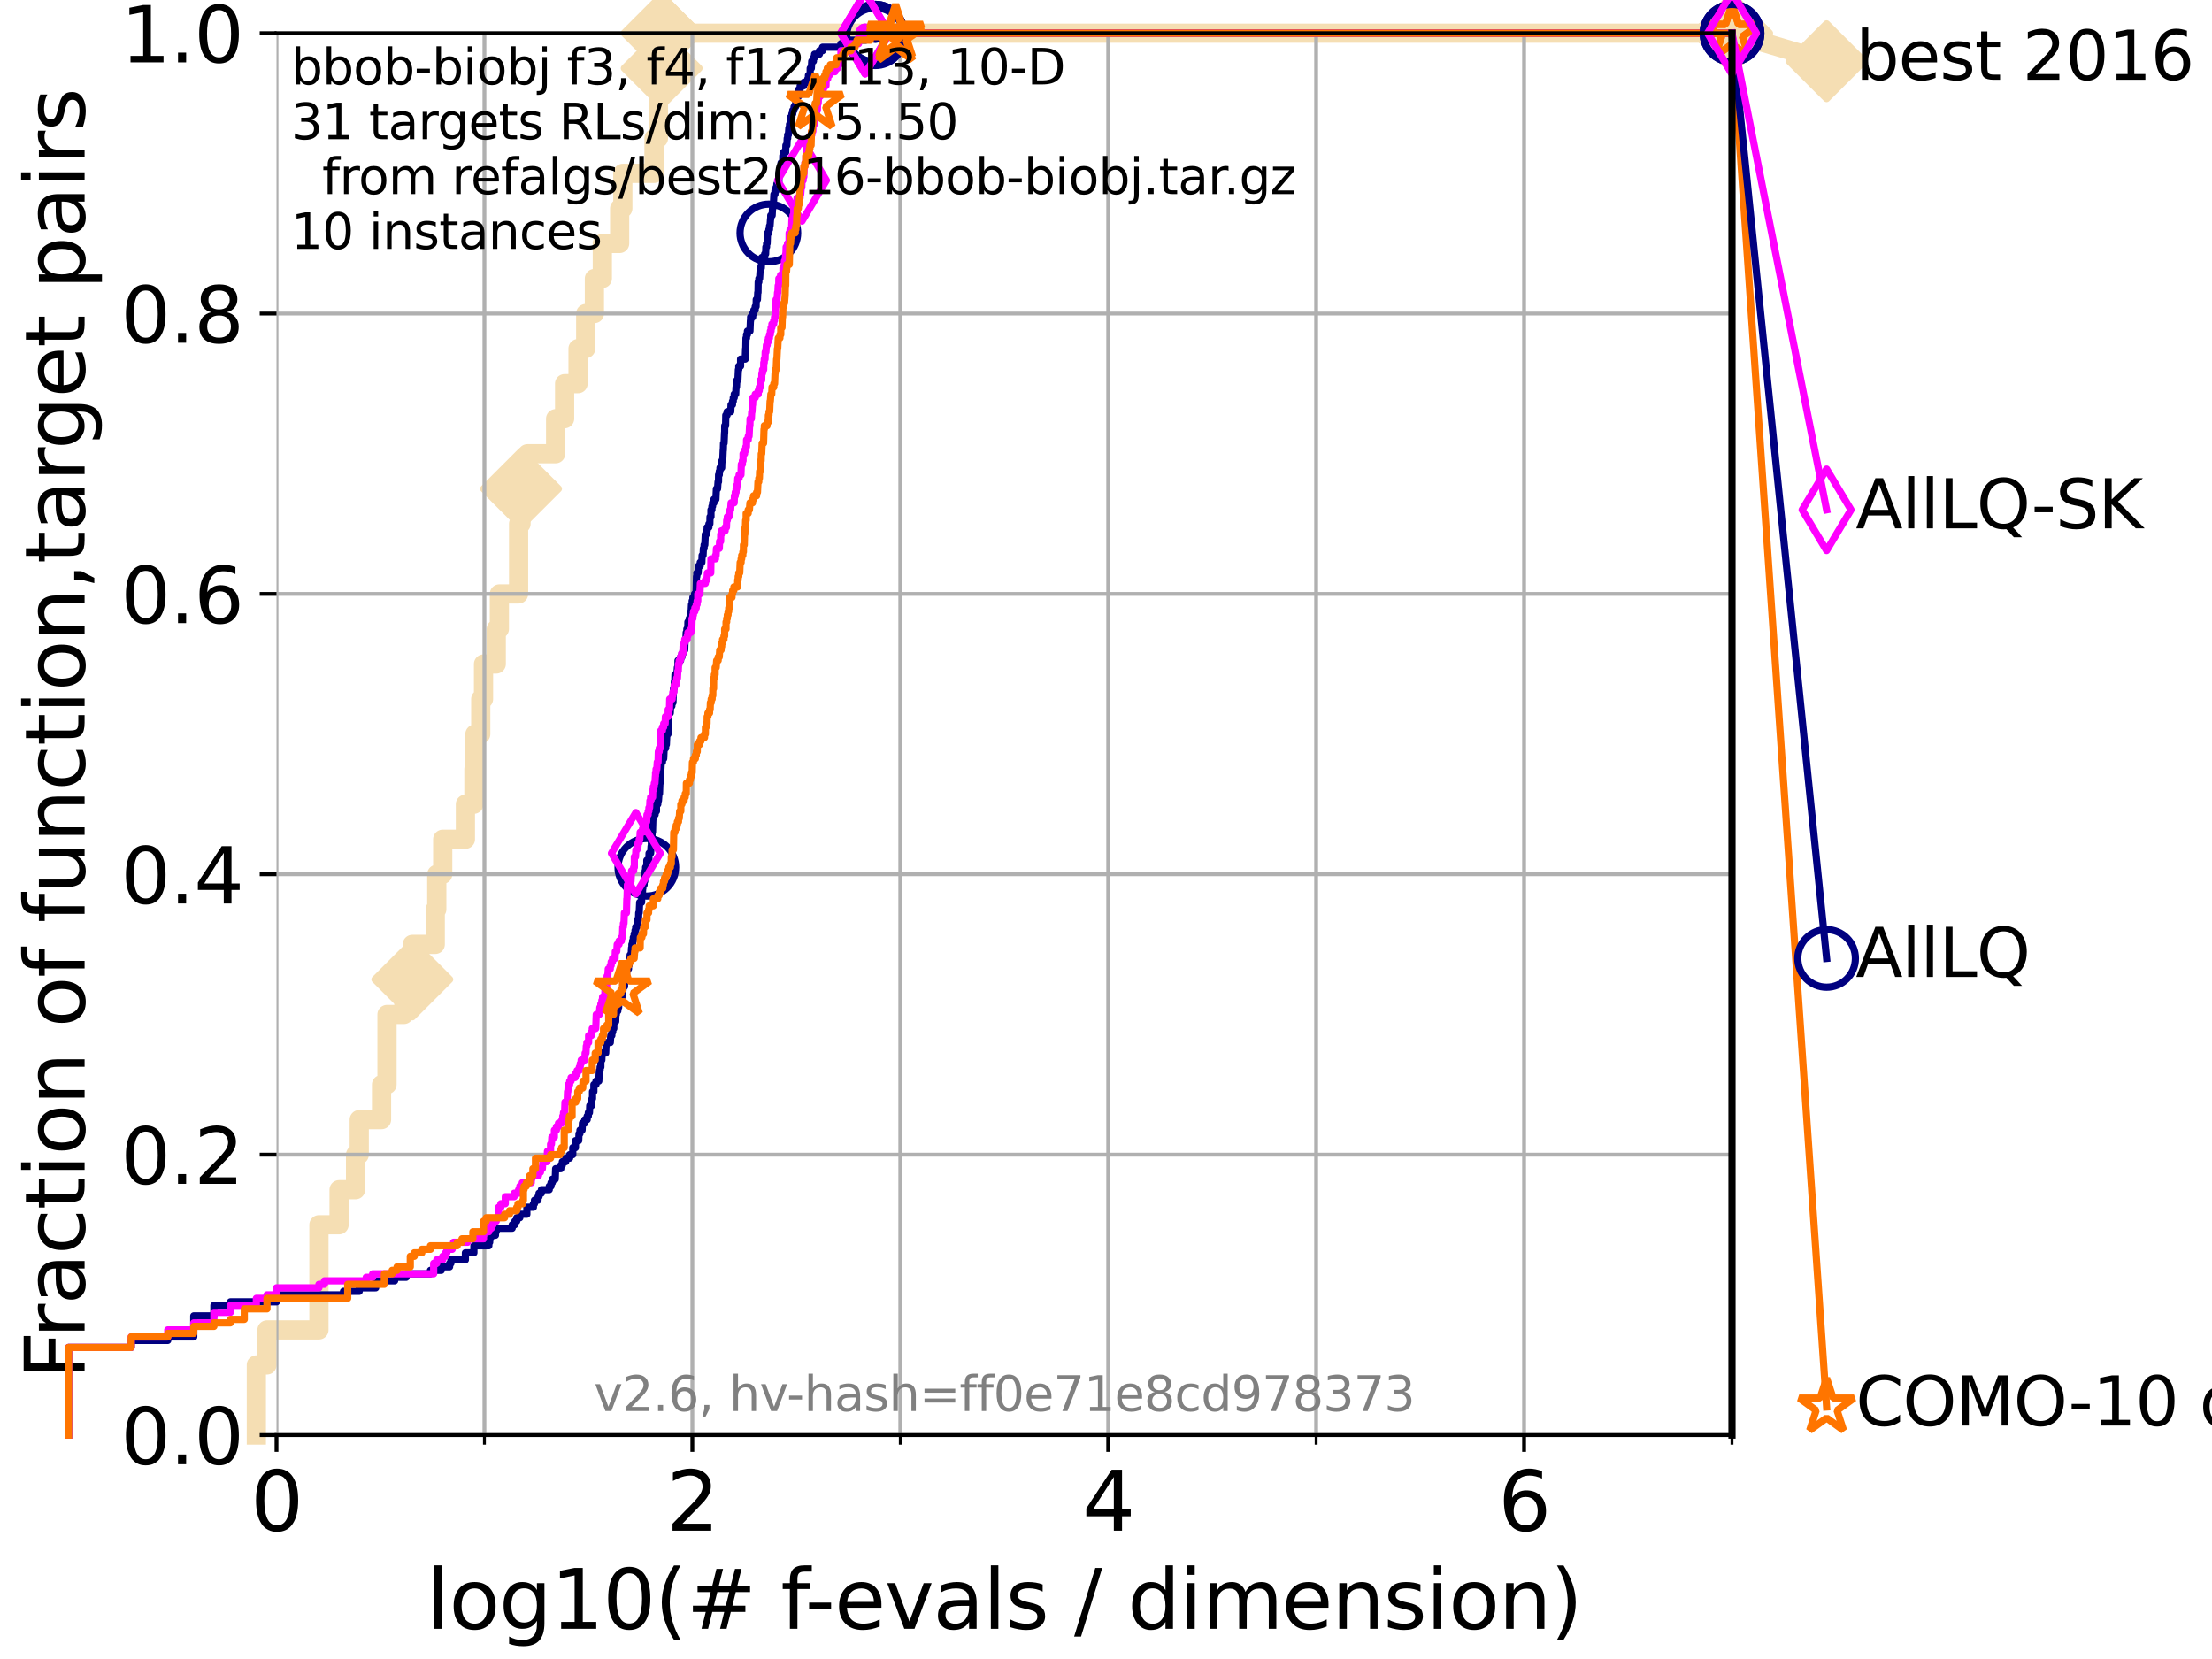 <?xml version="1.0" encoding="utf-8" standalone="no"?>
<!DOCTYPE svg PUBLIC "-//W3C//DTD SVG 1.1//EN"
  "http://www.w3.org/Graphics/SVG/1.1/DTD/svg11.dtd">
<svg xmlns:xlink="http://www.w3.org/1999/xlink" width="460.8pt" height="345.6pt" viewBox="0 0 460.8 345.6" xmlns="http://www.w3.org/2000/svg" version="1.1">
 <defs>
  <style type="text/css">*{stroke-linejoin: round; stroke-linecap: butt}</style>
 </defs>
 <g id="figure_1">
  <g id="patch_1">
   <path d="M 0 345.6 
L 460.8 345.6 
L 460.8 0 
L 0 0 
z
" style="fill: #ffffff"/>
  </g>
  <g id="axes_1">
   <g id="patch_2">
    <path d="M 57.6 298.944 
L 360.806 298.944 
L 360.806 6.912 
L 57.6 6.912 
z
" style="fill: #ffffff"/>
   </g>
   <g id="line2d_1">
    <path d="M 53.402 298.944 
L 53.402 284.342 
L 55.618 284.342 
L 55.618 277.042 
L 66.441 277.042 
L 66.441 255.139 
L 70.639 255.139 
L 70.639 247.838 
L 74.069 247.838 
L 74.069 240.538 
L 74.837 240.538 
L 74.837 233.237 
L 79.481 233.237 
L 79.481 225.936 
L 80.621 225.936 
L 80.621 211.334 
L 84.143 211.334 
L 84.143 204.034 
L 85.894 204.034 
L 85.894 196.733 
L 90.668 196.733 
L 90.668 189.432 
L 90.99 189.432 
L 90.99 182.131 
L 92.224 182.131 
L 92.224 174.83 
L 96.951 174.83 
L 96.951 167.53 
L 98.723 167.53 
L 98.723 160.229 
L 98.933 160.229 
L 98.933 152.928 
L 100.147 152.928 
L 100.147 145.627 
L 100.726 145.627 
L 100.726 138.326 
L 103.38 138.326 
L 103.38 131.026 
L 104.029 131.026 
L 104.029 123.725 
L 108.034 123.725 
L 108.034 109.123 
L 108.543 109.123 
L 108.543 101.822 
L 109.874 101.822 
L 109.874 94.522 
L 115.747 94.522 
L 115.747 87.221 
L 117.618 87.221 
L 117.618 79.92 
L 120.418 79.92 
L 120.418 72.619 
L 122.016 72.619 
L 122.016 65.318 
L 123.825 65.318 
L 123.825 58.018 
L 125.476 58.018 
L 125.476 50.717 
L 129.083 50.717 
L 129.083 43.416 
L 129.745 43.416 
L 129.745 36.115 
L 136.242 36.115 
L 136.242 28.814 
L 137.168 28.814 
L 137.168 21.514 
L 137.196 21.514 
L 137.196 14.213 
L 137.841 14.213 
L 137.841 6.912 
L 360.806 6.912 
" style="fill: none; stroke: #f5deb3; stroke-width: 4; stroke-linecap: square"/>
   </g>
   <g id="line2d_2">
    <defs>
     <path id="meac7ad01a9" d="M -0 7.778 
L 7.778 0 
L 0 -7.778 
L -7.778 -0 
z
" style="stroke: #f5deb3; stroke-width: 1.5; stroke-linejoin: miter"/>
    </defs>
    <g>
     <use xlink:href="#meac7ad01a9" x="85.894" y="204.034" style="fill: #f5deb3; stroke: #f5deb3; stroke-width: 1.5; stroke-linejoin: miter"/>
     <use xlink:href="#meac7ad01a9" x="108.543" y="101.822" style="fill: #f5deb3; stroke: #f5deb3; stroke-width: 1.5; stroke-linejoin: miter"/>
     <use xlink:href="#meac7ad01a9" x="137.841" y="14.213" style="fill: #f5deb3; stroke: #f5deb3; stroke-width: 1.5; stroke-linejoin: miter"/>
     <use xlink:href="#meac7ad01a9" x="137.841" y="6.912" style="fill: #f5deb3; stroke: #f5deb3; stroke-width: 1.5; stroke-linejoin: miter"/>
     <use xlink:href="#meac7ad01a9" x="137.841" y="6.912" style="fill: #f5deb3; stroke: #f5deb3; stroke-width: 1.5; stroke-linejoin: miter"/>
     <use xlink:href="#meac7ad01a9" x="360.806" y="6.912" style="fill: #f5deb3; stroke: #f5deb3; stroke-width: 1.5; stroke-linejoin: miter"/>
    </g>
   </g>
   <g id="line2d_3">
    <path style="fill: none; stroke: #f5deb3; stroke-width: 4; stroke-linecap: square"/>
    <g/>
   </g>
   <g id="line2d_4">
    <path d="M 360.806 6.912 
L 380.515 12.753 
" style="fill: none; stroke: #f5deb3; stroke-width: 4; stroke-linecap: square"/>
    <g>
     <use xlink:href="#meac7ad01a9" x="360.806" y="6.912" style="fill: #f5deb3; stroke: #f5deb3; stroke-width: 1.5; stroke-linejoin: miter"/>
     <use xlink:href="#meac7ad01a9" x="380.515" y="12.753" style="fill: #f5deb3; stroke: #f5deb3; stroke-width: 1.5; stroke-linejoin: miter"/>
    </g>
   </g>
   <g id="matplotlib.axis_1">
    <g id="xtick_1">
     <g id="line2d_5">
      <path d="M 57.6 298.944 
L 57.6 6.912 
" clip-path="url(#pd87541ea3d)" style="fill: none; stroke: #b0b0b0; stroke-width: 0.8; stroke-linecap: square"/>
     </g>
     <g id="line2d_6">
      <defs>
       <path id="m23361c3b31" d="M 0 0 
L 0 3.5 
" style="stroke: #000000; stroke-width: 0.8"/>
      </defs>
      <g>
       <use xlink:href="#m23361c3b31" x="57.6" y="298.944" style="stroke: #000000; stroke-width: 0.8"/>
      </g>
     </g>
     <g id="text_1">
      <!-- 0 -->
      <g transform="translate(52.192 318.861) scale(0.17 -0.17)">
       <defs>
        <path id="DejaVuSans-30" d="M 2034 4250 
Q 1547 4250 1301 3770 
Q 1056 3291 1056 2328 
Q 1056 1369 1301 889 
Q 1547 409 2034 409 
Q 2525 409 2770 889 
Q 3016 1369 3016 2328 
Q 3016 3291 2770 3770 
Q 2525 4250 2034 4250 
z
M 2034 4750 
Q 2819 4750 3233 4129 
Q 3647 3509 3647 2328 
Q 3647 1150 3233 529 
Q 2819 -91 2034 -91 
Q 1250 -91 836 529 
Q 422 1150 422 2328 
Q 422 3509 836 4129 
Q 1250 4750 2034 4750 
z
" transform="scale(0.016)"/>
       </defs>
       <use xlink:href="#DejaVuSans-30"/>
      </g>
     </g>
    </g>
    <g id="xtick_2">
     <g id="line2d_7">
      <path d="M 144.23 298.944 
L 144.23 6.912 
" clip-path="url(#pd87541ea3d)" style="fill: none; stroke: #b0b0b0; stroke-width: 0.8; stroke-linecap: square"/>
     </g>
     <g id="line2d_8">
      <g>
       <use xlink:href="#m23361c3b31" x="144.23" y="298.944" style="stroke: #000000; stroke-width: 0.8"/>
      </g>
     </g>
     <g id="text_2">
      <!-- 2 -->
      <g transform="translate(138.822 318.861) scale(0.17 -0.17)">
       <defs>
        <path id="DejaVuSans-32" d="M 1228 531 
L 3431 531 
L 3431 0 
L 469 0 
L 469 531 
Q 828 903 1448 1529 
Q 2069 2156 2228 2338 
Q 2531 2678 2651 2914 
Q 2772 3150 2772 3378 
Q 2772 3750 2511 3984 
Q 2250 4219 1831 4219 
Q 1534 4219 1204 4116 
Q 875 4013 500 3803 
L 500 4441 
Q 881 4594 1212 4672 
Q 1544 4750 1819 4750 
Q 2544 4750 2975 4387 
Q 3406 4025 3406 3419 
Q 3406 3131 3298 2873 
Q 3191 2616 2906 2266 
Q 2828 2175 2409 1742 
Q 1991 1309 1228 531 
z
" transform="scale(0.016)"/>
       </defs>
       <use xlink:href="#DejaVuSans-32"/>
      </g>
     </g>
    </g>
    <g id="xtick_3">
     <g id="line2d_9">
      <path d="M 230.861 298.944 
L 230.861 6.912 
" clip-path="url(#pd87541ea3d)" style="fill: none; stroke: #b0b0b0; stroke-width: 0.8; stroke-linecap: square"/>
     </g>
     <g id="line2d_10">
      <g>
       <use xlink:href="#m23361c3b31" x="230.861" y="298.944" style="stroke: #000000; stroke-width: 0.8"/>
      </g>
     </g>
     <g id="text_3">
      <!-- 4 -->
      <g transform="translate(225.453 318.861) scale(0.17 -0.17)">
       <defs>
        <path id="DejaVuSans-34" d="M 2419 4116 
L 825 1625 
L 2419 1625 
L 2419 4116 
z
M 2253 4666 
L 3047 4666 
L 3047 1625 
L 3713 1625 
L 3713 1100 
L 3047 1100 
L 3047 0 
L 2419 0 
L 2419 1100 
L 313 1100 
L 313 1709 
L 2253 4666 
z
" transform="scale(0.016)"/>
       </defs>
       <use xlink:href="#DejaVuSans-34"/>
      </g>
     </g>
    </g>
    <g id="xtick_4">
     <g id="line2d_11">
      <path d="M 317.491 298.944 
L 317.491 6.912 
" clip-path="url(#pd87541ea3d)" style="fill: none; stroke: #b0b0b0; stroke-width: 0.8; stroke-linecap: square"/>
     </g>
     <g id="line2d_12">
      <g>
       <use xlink:href="#m23361c3b31" x="317.491" y="298.944" style="stroke: #000000; stroke-width: 0.8"/>
      </g>
     </g>
     <g id="text_4">
      <!-- 6 -->
      <g transform="translate(312.083 318.861) scale(0.17 -0.17)">
       <defs>
        <path id="DejaVuSans-36" d="M 2113 2584 
Q 1688 2584 1439 2293 
Q 1191 2003 1191 1497 
Q 1191 994 1439 701 
Q 1688 409 2113 409 
Q 2538 409 2786 701 
Q 3034 994 3034 1497 
Q 3034 2003 2786 2293 
Q 2538 2584 2113 2584 
z
M 3366 4563 
L 3366 3988 
Q 3128 4100 2886 4159 
Q 2644 4219 2406 4219 
Q 1781 4219 1451 3797 
Q 1122 3375 1075 2522 
Q 1259 2794 1537 2939 
Q 1816 3084 2150 3084 
Q 2853 3084 3261 2657 
Q 3669 2231 3669 1497 
Q 3669 778 3244 343 
Q 2819 -91 2113 -91 
Q 1303 -91 875 529 
Q 447 1150 447 2328 
Q 447 3434 972 4092 
Q 1497 4750 2381 4750 
Q 2619 4750 2861 4703 
Q 3103 4656 3366 4563 
z
" transform="scale(0.016)"/>
       </defs>
       <use xlink:href="#DejaVuSans-36"/>
      </g>
     </g>
    </g>
    <g id="xtick_5">
     <g id="line2d_13">
      <path d="M 100.915 298.944 
L 100.915 6.912 
" clip-path="url(#pd87541ea3d)" style="fill: none; stroke: #b0b0b0; stroke-width: 0.8; stroke-linecap: square"/>
     </g>
     <g id="line2d_14">
      <defs>
       <path id="mbd003df4d4" d="M 0 0 
L 0 2 
" style="stroke: #000000; stroke-width: 0.6"/>
      </defs>
      <g>
       <use xlink:href="#mbd003df4d4" x="100.915" y="298.944" style="stroke: #000000; stroke-width: 0.6"/>
      </g>
     </g>
    </g>
    <g id="xtick_6">
     <g id="line2d_15">
      <path d="M 187.546 298.944 
L 187.546 6.912 
" clip-path="url(#pd87541ea3d)" style="fill: none; stroke: #b0b0b0; stroke-width: 0.8; stroke-linecap: square"/>
     </g>
     <g id="line2d_16">
      <g>
       <use xlink:href="#mbd003df4d4" x="187.546" y="298.944" style="stroke: #000000; stroke-width: 0.6"/>
      </g>
     </g>
    </g>
    <g id="xtick_7">
     <g id="line2d_17">
      <path d="M 274.176 298.944 
L 274.176 6.912 
" clip-path="url(#pd87541ea3d)" style="fill: none; stroke: #b0b0b0; stroke-width: 0.8; stroke-linecap: square"/>
     </g>
     <g id="line2d_18">
      <g>
       <use xlink:href="#mbd003df4d4" x="274.176" y="298.944" style="stroke: #000000; stroke-width: 0.6"/>
      </g>
     </g>
    </g>
    <g id="xtick_8">
     <g id="line2d_19">
      <path d="M 360.806 298.944 
L 360.806 6.912 
" clip-path="url(#pd87541ea3d)" style="fill: none; stroke: #b0b0b0; stroke-width: 0.8; stroke-linecap: square"/>
     </g>
     <g id="line2d_20">
      <g>
       <use xlink:href="#mbd003df4d4" x="360.806" y="298.944" style="stroke: #000000; stroke-width: 0.6"/>
      </g>
     </g>
    </g>
    <g id="text_5">
     <!-- log10(# f-evals / dimension) -->
     <g transform="translate(88.823 339.314) scale(0.17 -0.17)">
      <defs>
       <path id="DejaVuSans-6c" d="M 603 4863 
L 1178 4863 
L 1178 0 
L 603 0 
L 603 4863 
z
" transform="scale(0.016)"/>
       <path id="DejaVuSans-6f" d="M 1959 3097 
Q 1497 3097 1228 2736 
Q 959 2375 959 1747 
Q 959 1119 1226 758 
Q 1494 397 1959 397 
Q 2419 397 2687 759 
Q 2956 1122 2956 1747 
Q 2956 2369 2687 2733 
Q 2419 3097 1959 3097 
z
M 1959 3584 
Q 2709 3584 3137 3096 
Q 3566 2609 3566 1747 
Q 3566 888 3137 398 
Q 2709 -91 1959 -91 
Q 1206 -91 779 398 
Q 353 888 353 1747 
Q 353 2609 779 3096 
Q 1206 3584 1959 3584 
z
" transform="scale(0.016)"/>
       <path id="DejaVuSans-67" d="M 2906 1791 
Q 2906 2416 2648 2759 
Q 2391 3103 1925 3103 
Q 1463 3103 1205 2759 
Q 947 2416 947 1791 
Q 947 1169 1205 825 
Q 1463 481 1925 481 
Q 2391 481 2648 825 
Q 2906 1169 2906 1791 
z
M 3481 434 
Q 3481 -459 3084 -895 
Q 2688 -1331 1869 -1331 
Q 1566 -1331 1297 -1286 
Q 1028 -1241 775 -1147 
L 775 -588 
Q 1028 -725 1275 -790 
Q 1522 -856 1778 -856 
Q 2344 -856 2625 -561 
Q 2906 -266 2906 331 
L 2906 616 
Q 2728 306 2450 153 
Q 2172 0 1784 0 
Q 1141 0 747 490 
Q 353 981 353 1791 
Q 353 2603 747 3093 
Q 1141 3584 1784 3584 
Q 2172 3584 2450 3431 
Q 2728 3278 2906 2969 
L 2906 3500 
L 3481 3500 
L 3481 434 
z
" transform="scale(0.016)"/>
       <path id="DejaVuSans-31" d="M 794 531 
L 1825 531 
L 1825 4091 
L 703 3866 
L 703 4441 
L 1819 4666 
L 2450 4666 
L 2450 531 
L 3481 531 
L 3481 0 
L 794 0 
L 794 531 
z
" transform="scale(0.016)"/>
       <path id="DejaVuSans-28" d="M 1984 4856 
Q 1566 4138 1362 3434 
Q 1159 2731 1159 2009 
Q 1159 1288 1364 580 
Q 1569 -128 1984 -844 
L 1484 -844 
Q 1016 -109 783 600 
Q 550 1309 550 2009 
Q 550 2706 781 3412 
Q 1013 4119 1484 4856 
L 1984 4856 
z
" transform="scale(0.016)"/>
       <path id="DejaVuSans-23" d="M 3272 2816 
L 2363 2816 
L 2100 1772 
L 3016 1772 
L 3272 2816 
z
M 2803 4594 
L 2478 3297 
L 3391 3297 
L 3719 4594 
L 4219 4594 
L 3897 3297 
L 4872 3297 
L 4872 2816 
L 3775 2816 
L 3519 1772 
L 4513 1772 
L 4513 1294 
L 3397 1294 
L 3072 0 
L 2572 0 
L 2894 1294 
L 1978 1294 
L 1656 0 
L 1153 0 
L 1478 1294 
L 494 1294 
L 494 1772 
L 1594 1772 
L 1856 2816 
L 850 2816 
L 850 3297 
L 1978 3297 
L 2297 4594 
L 2803 4594 
z
" transform="scale(0.016)"/>
       <path id="DejaVuSans-20" transform="scale(0.016)"/>
       <path id="DejaVuSans-66" d="M 2375 4863 
L 2375 4384 
L 1825 4384 
Q 1516 4384 1395 4259 
Q 1275 4134 1275 3809 
L 1275 3500 
L 2222 3500 
L 2222 3053 
L 1275 3053 
L 1275 0 
L 697 0 
L 697 3053 
L 147 3053 
L 147 3500 
L 697 3500 
L 697 3744 
Q 697 4328 969 4595 
Q 1241 4863 1831 4863 
L 2375 4863 
z
" transform="scale(0.016)"/>
       <path id="DejaVuSans-2d" d="M 313 2009 
L 1997 2009 
L 1997 1497 
L 313 1497 
L 313 2009 
z
" transform="scale(0.016)"/>
       <path id="DejaVuSans-65" d="M 3597 1894 
L 3597 1613 
L 953 1613 
Q 991 1019 1311 708 
Q 1631 397 2203 397 
Q 2534 397 2845 478 
Q 3156 559 3463 722 
L 3463 178 
Q 3153 47 2828 -22 
Q 2503 -91 2169 -91 
Q 1331 -91 842 396 
Q 353 884 353 1716 
Q 353 2575 817 3079 
Q 1281 3584 2069 3584 
Q 2775 3584 3186 3129 
Q 3597 2675 3597 1894 
z
M 3022 2063 
Q 3016 2534 2758 2815 
Q 2500 3097 2075 3097 
Q 1594 3097 1305 2825 
Q 1016 2553 972 2059 
L 3022 2063 
z
" transform="scale(0.016)"/>
       <path id="DejaVuSans-76" d="M 191 3500 
L 800 3500 
L 1894 563 
L 2988 3500 
L 3597 3500 
L 2284 0 
L 1503 0 
L 191 3500 
z
" transform="scale(0.016)"/>
       <path id="DejaVuSans-61" d="M 2194 1759 
Q 1497 1759 1228 1600 
Q 959 1441 959 1056 
Q 959 750 1161 570 
Q 1363 391 1709 391 
Q 2188 391 2477 730 
Q 2766 1069 2766 1631 
L 2766 1759 
L 2194 1759 
z
M 3341 1997 
L 3341 0 
L 2766 0 
L 2766 531 
Q 2569 213 2275 61 
Q 1981 -91 1556 -91 
Q 1019 -91 701 211 
Q 384 513 384 1019 
Q 384 1609 779 1909 
Q 1175 2209 1959 2209 
L 2766 2209 
L 2766 2266 
Q 2766 2663 2505 2880 
Q 2244 3097 1772 3097 
Q 1472 3097 1187 3025 
Q 903 2953 641 2809 
L 641 3341 
Q 956 3463 1253 3523 
Q 1550 3584 1831 3584 
Q 2591 3584 2966 3190 
Q 3341 2797 3341 1997 
z
" transform="scale(0.016)"/>
       <path id="DejaVuSans-73" d="M 2834 3397 
L 2834 2853 
Q 2591 2978 2328 3040 
Q 2066 3103 1784 3103 
Q 1356 3103 1142 2972 
Q 928 2841 928 2578 
Q 928 2378 1081 2264 
Q 1234 2150 1697 2047 
L 1894 2003 
Q 2506 1872 2764 1633 
Q 3022 1394 3022 966 
Q 3022 478 2636 193 
Q 2250 -91 1575 -91 
Q 1294 -91 989 -36 
Q 684 19 347 128 
L 347 722 
Q 666 556 975 473 
Q 1284 391 1588 391 
Q 1994 391 2212 530 
Q 2431 669 2431 922 
Q 2431 1156 2273 1281 
Q 2116 1406 1581 1522 
L 1381 1569 
Q 847 1681 609 1914 
Q 372 2147 372 2553 
Q 372 3047 722 3315 
Q 1072 3584 1716 3584 
Q 2034 3584 2315 3537 
Q 2597 3491 2834 3397 
z
" transform="scale(0.016)"/>
       <path id="DejaVuSans-2f" d="M 1625 4666 
L 2156 4666 
L 531 -594 
L 0 -594 
L 1625 4666 
z
" transform="scale(0.016)"/>
       <path id="DejaVuSans-64" d="M 2906 2969 
L 2906 4863 
L 3481 4863 
L 3481 0 
L 2906 0 
L 2906 525 
Q 2725 213 2448 61 
Q 2172 -91 1784 -91 
Q 1150 -91 751 415 
Q 353 922 353 1747 
Q 353 2572 751 3078 
Q 1150 3584 1784 3584 
Q 2172 3584 2448 3432 
Q 2725 3281 2906 2969 
z
M 947 1747 
Q 947 1113 1208 752 
Q 1469 391 1925 391 
Q 2381 391 2643 752 
Q 2906 1113 2906 1747 
Q 2906 2381 2643 2742 
Q 2381 3103 1925 3103 
Q 1469 3103 1208 2742 
Q 947 2381 947 1747 
z
" transform="scale(0.016)"/>
       <path id="DejaVuSans-69" d="M 603 3500 
L 1178 3500 
L 1178 0 
L 603 0 
L 603 3500 
z
M 603 4863 
L 1178 4863 
L 1178 4134 
L 603 4134 
L 603 4863 
z
" transform="scale(0.016)"/>
       <path id="DejaVuSans-6d" d="M 3328 2828 
Q 3544 3216 3844 3400 
Q 4144 3584 4550 3584 
Q 5097 3584 5394 3201 
Q 5691 2819 5691 2113 
L 5691 0 
L 5113 0 
L 5113 2094 
Q 5113 2597 4934 2840 
Q 4756 3084 4391 3084 
Q 3944 3084 3684 2787 
Q 3425 2491 3425 1978 
L 3425 0 
L 2847 0 
L 2847 2094 
Q 2847 2600 2669 2842 
Q 2491 3084 2119 3084 
Q 1678 3084 1418 2786 
Q 1159 2488 1159 1978 
L 1159 0 
L 581 0 
L 581 3500 
L 1159 3500 
L 1159 2956 
Q 1356 3278 1631 3431 
Q 1906 3584 2284 3584 
Q 2666 3584 2933 3390 
Q 3200 3197 3328 2828 
z
" transform="scale(0.016)"/>
       <path id="DejaVuSans-6e" d="M 3513 2113 
L 3513 0 
L 2938 0 
L 2938 2094 
Q 2938 2591 2744 2837 
Q 2550 3084 2163 3084 
Q 1697 3084 1428 2787 
Q 1159 2491 1159 1978 
L 1159 0 
L 581 0 
L 581 3500 
L 1159 3500 
L 1159 2956 
Q 1366 3272 1645 3428 
Q 1925 3584 2291 3584 
Q 2894 3584 3203 3211 
Q 3513 2838 3513 2113 
z
" transform="scale(0.016)"/>
       <path id="DejaVuSans-29" d="M 513 4856 
L 1013 4856 
Q 1481 4119 1714 3412 
Q 1947 2706 1947 2009 
Q 1947 1309 1714 600 
Q 1481 -109 1013 -844 
L 513 -844 
Q 928 -128 1133 580 
Q 1338 1288 1338 2009 
Q 1338 2731 1133 3434 
Q 928 4138 513 4856 
z
" transform="scale(0.016)"/>
      </defs>
      <use xlink:href="#DejaVuSans-6c"/>
      <use xlink:href="#DejaVuSans-6f" x="27.783"/>
      <use xlink:href="#DejaVuSans-67" x="88.965"/>
      <use xlink:href="#DejaVuSans-31" x="152.441"/>
      <use xlink:href="#DejaVuSans-30" x="216.064"/>
      <use xlink:href="#DejaVuSans-28" x="279.688"/>
      <use xlink:href="#DejaVuSans-23" x="318.701"/>
      <use xlink:href="#DejaVuSans-20" x="402.49"/>
      <use xlink:href="#DejaVuSans-66" x="434.277"/>
      <use xlink:href="#DejaVuSans-2d" x="463.982"/>
      <use xlink:href="#DejaVuSans-65" x="500.066"/>
      <use xlink:href="#DejaVuSans-76" x="561.59"/>
      <use xlink:href="#DejaVuSans-61" x="620.77"/>
      <use xlink:href="#DejaVuSans-6c" x="682.049"/>
      <use xlink:href="#DejaVuSans-73" x="709.832"/>
      <use xlink:href="#DejaVuSans-20" x="761.932"/>
      <use xlink:href="#DejaVuSans-2f" x="793.719"/>
      <use xlink:href="#DejaVuSans-20" x="827.41"/>
      <use xlink:href="#DejaVuSans-64" x="859.197"/>
      <use xlink:href="#DejaVuSans-69" x="922.674"/>
      <use xlink:href="#DejaVuSans-6d" x="950.457"/>
      <use xlink:href="#DejaVuSans-65" x="1047.869"/>
      <use xlink:href="#DejaVuSans-6e" x="1109.393"/>
      <use xlink:href="#DejaVuSans-73" x="1172.771"/>
      <use xlink:href="#DejaVuSans-69" x="1224.871"/>
      <use xlink:href="#DejaVuSans-6f" x="1252.654"/>
      <use xlink:href="#DejaVuSans-6e" x="1313.836"/>
      <use xlink:href="#DejaVuSans-29" x="1377.215"/>
     </g>
    </g>
   </g>
   <g id="matplotlib.axis_2">
    <g id="ytick_1">
     <g id="line2d_21">
      <path d="M 57.6 298.944 
L 360.806 298.944 
" clip-path="url(#pd87541ea3d)" style="fill: none; stroke: #b0b0b0; stroke-width: 0.8; stroke-linecap: square"/>
     </g>
     <g id="line2d_22">
      <defs>
       <path id="m5563d29d84" d="M 0 0 
L -3.5 0 
" style="stroke: #000000; stroke-width: 0.8"/>
      </defs>
      <g>
       <use xlink:href="#m5563d29d84" x="57.6" y="298.944" style="stroke: #000000; stroke-width: 0.8"/>
      </g>
     </g>
     <g id="text_6">
      <!-- 0.0 -->
      <g transform="translate(25.155 305.023) scale(0.16 -0.16)">
       <defs>
        <path id="DejaVuSans-2e" d="M 684 794 
L 1344 794 
L 1344 0 
L 684 0 
L 684 794 
z
" transform="scale(0.016)"/>
       </defs>
       <use xlink:href="#DejaVuSans-30"/>
       <use xlink:href="#DejaVuSans-2e" x="63.623"/>
       <use xlink:href="#DejaVuSans-30" x="95.41"/>
      </g>
     </g>
    </g>
    <g id="ytick_2">
     <g id="line2d_23">
      <path d="M 57.6 240.538 
L 360.806 240.538 
" clip-path="url(#pd87541ea3d)" style="fill: none; stroke: #b0b0b0; stroke-width: 0.8; stroke-linecap: square"/>
     </g>
     <g id="line2d_24">
      <g>
       <use xlink:href="#m5563d29d84" x="57.6" y="240.538" style="stroke: #000000; stroke-width: 0.8"/>
      </g>
     </g>
     <g id="text_7">
      <!-- 0.2 -->
      <g transform="translate(25.155 246.616) scale(0.16 -0.16)">
       <use xlink:href="#DejaVuSans-30"/>
       <use xlink:href="#DejaVuSans-2e" x="63.623"/>
       <use xlink:href="#DejaVuSans-32" x="95.41"/>
      </g>
     </g>
    </g>
    <g id="ytick_3">
     <g id="line2d_25">
      <path d="M 57.6 182.131 
L 360.806 182.131 
" clip-path="url(#pd87541ea3d)" style="fill: none; stroke: #b0b0b0; stroke-width: 0.8; stroke-linecap: square"/>
     </g>
     <g id="line2d_26">
      <g>
       <use xlink:href="#m5563d29d84" x="57.6" y="182.131" style="stroke: #000000; stroke-width: 0.8"/>
      </g>
     </g>
     <g id="text_8">
      <!-- 0.4 -->
      <g transform="translate(25.155 188.21) scale(0.16 -0.16)">
       <use xlink:href="#DejaVuSans-30"/>
       <use xlink:href="#DejaVuSans-2e" x="63.623"/>
       <use xlink:href="#DejaVuSans-34" x="95.41"/>
      </g>
     </g>
    </g>
    <g id="ytick_4">
     <g id="line2d_27">
      <path d="M 57.6 123.725 
L 360.806 123.725 
" clip-path="url(#pd87541ea3d)" style="fill: none; stroke: #b0b0b0; stroke-width: 0.8; stroke-linecap: square"/>
     </g>
     <g id="line2d_28">
      <g>
       <use xlink:href="#m5563d29d84" x="57.6" y="123.725" style="stroke: #000000; stroke-width: 0.8"/>
      </g>
     </g>
     <g id="text_9">
      <!-- 0.6 -->
      <g transform="translate(25.155 129.804) scale(0.16 -0.16)">
       <use xlink:href="#DejaVuSans-30"/>
       <use xlink:href="#DejaVuSans-2e" x="63.623"/>
       <use xlink:href="#DejaVuSans-36" x="95.41"/>
      </g>
     </g>
    </g>
    <g id="ytick_5">
     <g id="line2d_29">
      <path d="M 57.6 65.318 
L 360.806 65.318 
" clip-path="url(#pd87541ea3d)" style="fill: none; stroke: #b0b0b0; stroke-width: 0.8; stroke-linecap: square"/>
     </g>
     <g id="line2d_30">
      <g>
       <use xlink:href="#m5563d29d84" x="57.6" y="65.318" style="stroke: #000000; stroke-width: 0.8"/>
      </g>
     </g>
     <g id="text_10">
      <!-- 0.8 -->
      <g transform="translate(25.155 71.397) scale(0.16 -0.16)">
       <defs>
        <path id="DejaVuSans-38" d="M 2034 2216 
Q 1584 2216 1326 1975 
Q 1069 1734 1069 1313 
Q 1069 891 1326 650 
Q 1584 409 2034 409 
Q 2484 409 2743 651 
Q 3003 894 3003 1313 
Q 3003 1734 2745 1975 
Q 2488 2216 2034 2216 
z
M 1403 2484 
Q 997 2584 770 2862 
Q 544 3141 544 3541 
Q 544 4100 942 4425 
Q 1341 4750 2034 4750 
Q 2731 4750 3128 4425 
Q 3525 4100 3525 3541 
Q 3525 3141 3298 2862 
Q 3072 2584 2669 2484 
Q 3125 2378 3379 2068 
Q 3634 1759 3634 1313 
Q 3634 634 3220 271 
Q 2806 -91 2034 -91 
Q 1263 -91 848 271 
Q 434 634 434 1313 
Q 434 1759 690 2068 
Q 947 2378 1403 2484 
z
M 1172 3481 
Q 1172 3119 1398 2916 
Q 1625 2713 2034 2713 
Q 2441 2713 2670 2916 
Q 2900 3119 2900 3481 
Q 2900 3844 2670 4047 
Q 2441 4250 2034 4250 
Q 1625 4250 1398 4047 
Q 1172 3844 1172 3481 
z
" transform="scale(0.016)"/>
       </defs>
       <use xlink:href="#DejaVuSans-30"/>
       <use xlink:href="#DejaVuSans-2e" x="63.623"/>
       <use xlink:href="#DejaVuSans-38" x="95.41"/>
      </g>
     </g>
    </g>
    <g id="ytick_6">
     <g id="line2d_31">
      <path d="M 57.6 6.912 
L 360.806 6.912 
" clip-path="url(#pd87541ea3d)" style="fill: none; stroke: #b0b0b0; stroke-width: 0.8; stroke-linecap: square"/>
     </g>
     <g id="line2d_32">
      <g>
       <use xlink:href="#m5563d29d84" x="57.6" y="6.912" style="stroke: #000000; stroke-width: 0.8"/>
      </g>
     </g>
     <g id="text_11">
      <!-- 1.0 -->
      <g transform="translate(25.155 12.991) scale(0.16 -0.16)">
       <use xlink:href="#DejaVuSans-31"/>
       <use xlink:href="#DejaVuSans-2e" x="63.623"/>
       <use xlink:href="#DejaVuSans-30" x="95.41"/>
      </g>
     </g>
    </g>
    <g id="text_12">
     <!-- Fraction of function,target pairs -->
     <g transform="translate(17.62 287.313) rotate(-90) scale(0.17 -0.17)">
      <defs>
       <path id="DejaVuSans-46" d="M 628 4666 
L 3309 4666 
L 3309 4134 
L 1259 4134 
L 1259 2759 
L 3109 2759 
L 3109 2228 
L 1259 2228 
L 1259 0 
L 628 0 
L 628 4666 
z
" transform="scale(0.016)"/>
       <path id="DejaVuSans-72" d="M 2631 2963 
Q 2534 3019 2420 3045 
Q 2306 3072 2169 3072 
Q 1681 3072 1420 2755 
Q 1159 2438 1159 1844 
L 1159 0 
L 581 0 
L 581 3500 
L 1159 3500 
L 1159 2956 
Q 1341 3275 1631 3429 
Q 1922 3584 2338 3584 
Q 2397 3584 2469 3576 
Q 2541 3569 2628 3553 
L 2631 2963 
z
" transform="scale(0.016)"/>
       <path id="DejaVuSans-63" d="M 3122 3366 
L 3122 2828 
Q 2878 2963 2633 3030 
Q 2388 3097 2138 3097 
Q 1578 3097 1268 2742 
Q 959 2388 959 1747 
Q 959 1106 1268 751 
Q 1578 397 2138 397 
Q 2388 397 2633 464 
Q 2878 531 3122 666 
L 3122 134 
Q 2881 22 2623 -34 
Q 2366 -91 2075 -91 
Q 1284 -91 818 406 
Q 353 903 353 1747 
Q 353 2603 823 3093 
Q 1294 3584 2113 3584 
Q 2378 3584 2631 3529 
Q 2884 3475 3122 3366 
z
" transform="scale(0.016)"/>
       <path id="DejaVuSans-74" d="M 1172 4494 
L 1172 3500 
L 2356 3500 
L 2356 3053 
L 1172 3053 
L 1172 1153 
Q 1172 725 1289 603 
Q 1406 481 1766 481 
L 2356 481 
L 2356 0 
L 1766 0 
Q 1100 0 847 248 
Q 594 497 594 1153 
L 594 3053 
L 172 3053 
L 172 3500 
L 594 3500 
L 594 4494 
L 1172 4494 
z
" transform="scale(0.016)"/>
       <path id="DejaVuSans-75" d="M 544 1381 
L 544 3500 
L 1119 3500 
L 1119 1403 
Q 1119 906 1312 657 
Q 1506 409 1894 409 
Q 2359 409 2629 706 
Q 2900 1003 2900 1516 
L 2900 3500 
L 3475 3500 
L 3475 0 
L 2900 0 
L 2900 538 
Q 2691 219 2414 64 
Q 2138 -91 1772 -91 
Q 1169 -91 856 284 
Q 544 659 544 1381 
z
M 1991 3584 
L 1991 3584 
z
" transform="scale(0.016)"/>
       <path id="DejaVuSans-2c" d="M 750 794 
L 1409 794 
L 1409 256 
L 897 -744 
L 494 -744 
L 750 256 
L 750 794 
z
" transform="scale(0.016)"/>
       <path id="DejaVuSans-70" d="M 1159 525 
L 1159 -1331 
L 581 -1331 
L 581 3500 
L 1159 3500 
L 1159 2969 
Q 1341 3281 1617 3432 
Q 1894 3584 2278 3584 
Q 2916 3584 3314 3078 
Q 3713 2572 3713 1747 
Q 3713 922 3314 415 
Q 2916 -91 2278 -91 
Q 1894 -91 1617 61 
Q 1341 213 1159 525 
z
M 3116 1747 
Q 3116 2381 2855 2742 
Q 2594 3103 2138 3103 
Q 1681 3103 1420 2742 
Q 1159 2381 1159 1747 
Q 1159 1113 1420 752 
Q 1681 391 2138 391 
Q 2594 391 2855 752 
Q 3116 1113 3116 1747 
z
" transform="scale(0.016)"/>
      </defs>
      <use xlink:href="#DejaVuSans-46"/>
      <use xlink:href="#DejaVuSans-72" x="50.27"/>
      <use xlink:href="#DejaVuSans-61" x="91.383"/>
      <use xlink:href="#DejaVuSans-63" x="152.662"/>
      <use xlink:href="#DejaVuSans-74" x="207.643"/>
      <use xlink:href="#DejaVuSans-69" x="246.852"/>
      <use xlink:href="#DejaVuSans-6f" x="274.635"/>
      <use xlink:href="#DejaVuSans-6e" x="335.816"/>
      <use xlink:href="#DejaVuSans-20" x="399.195"/>
      <use xlink:href="#DejaVuSans-6f" x="430.982"/>
      <use xlink:href="#DejaVuSans-66" x="492.164"/>
      <use xlink:href="#DejaVuSans-20" x="527.369"/>
      <use xlink:href="#DejaVuSans-66" x="559.156"/>
      <use xlink:href="#DejaVuSans-75" x="594.361"/>
      <use xlink:href="#DejaVuSans-6e" x="657.74"/>
      <use xlink:href="#DejaVuSans-63" x="721.119"/>
      <use xlink:href="#DejaVuSans-74" x="776.1"/>
      <use xlink:href="#DejaVuSans-69" x="815.309"/>
      <use xlink:href="#DejaVuSans-6f" x="843.092"/>
      <use xlink:href="#DejaVuSans-6e" x="904.273"/>
      <use xlink:href="#DejaVuSans-2c" x="967.652"/>
      <use xlink:href="#DejaVuSans-74" x="999.439"/>
      <use xlink:href="#DejaVuSans-61" x="1038.648"/>
      <use xlink:href="#DejaVuSans-72" x="1099.928"/>
      <use xlink:href="#DejaVuSans-67" x="1139.291"/>
      <use xlink:href="#DejaVuSans-65" x="1202.768"/>
      <use xlink:href="#DejaVuSans-74" x="1264.291"/>
      <use xlink:href="#DejaVuSans-20" x="1303.5"/>
      <use xlink:href="#DejaVuSans-70" x="1335.287"/>
      <use xlink:href="#DejaVuSans-61" x="1398.764"/>
      <use xlink:href="#DejaVuSans-69" x="1460.043"/>
      <use xlink:href="#DejaVuSans-72" x="1487.826"/>
      <use xlink:href="#DejaVuSans-73" x="1528.939"/>
     </g>
    </g>
   </g>
   <g id="line2d_33">
    <defs>
     <path id="mf8ae7c29fc" d="M 0 1.5 
C 0.398 1.5 0.779 1.342 1.061 1.061 
C 1.342 0.779 1.5 0.398 1.5 0 
C 1.5 -0.398 1.342 -0.779 1.061 -1.061 
C 0.779 -1.342 0.398 -1.5 0 -1.5 
C -0.398 -1.5 -0.779 -1.342 -1.061 -1.061 
C -1.342 -0.779 -1.5 -0.398 -1.5 0 
C -1.5 0.398 -1.342 0.779 -1.061 1.061 
C -0.779 1.342 -0.398 1.5 0 1.5 
z
" style="stroke: #f5deb3"/>
    </defs>
    <g>
     <use xlink:href="#mf8ae7c29fc" x="137.841" y="6.912" style="fill: #f5deb3; stroke: #f5deb3"/>
     <use xlink:href="#mf8ae7c29fc" x="137.841" y="6.912" style="fill: #f5deb3; stroke: #f5deb3"/>
    </g>
   </g>
   <g id="line2d_34">
    <defs>
     <path id="ma5abe4c6cf" d="M 0 1.5 
C 0.398 1.5 0.779 1.342 1.061 1.061 
C 1.342 0.779 1.5 0.398 1.5 0 
C 1.5 -0.398 1.342 -0.779 1.061 -1.061 
C 0.779 -1.342 0.398 -1.5 0 -1.5 
C -0.398 -1.5 -0.779 -1.342 -1.061 -1.061 
C -1.342 -0.779 -1.5 -0.398 -1.5 0 
C -1.5 0.398 -1.342 0.779 -1.061 1.061 
C -0.779 1.342 -0.398 1.5 0 1.5 
z
" style="stroke: #000080"/>
    </defs>
    <g>
     <use xlink:href="#ma5abe4c6cf" x="182.353" y="6.912" style="fill: #000080; stroke: #000080"/>
     <use xlink:href="#ma5abe4c6cf" x="182.353" y="6.912" style="fill: #000080; stroke: #000080"/>
    </g>
   </g>
   <g id="line2d_35">
    <path d="M 14.285 298.944 
L 14.285 280.692 
L 27.324 280.692 
L 27.324 279.232 
L 34.951 279.232 
L 34.951 278.502 
L 40.363 278.502 
L 40.363 274.121 
L 44.561 274.121 
L 44.561 271.931 
L 47.991 271.931 
L 47.991 271.201 
L 57.6 271.201 
L 57.6 269.741 
L 71.557 269.741 
L 71.557 269.011 
L 74.837 269.011 
L 74.837 268.281 
L 78.267 268.281 
L 78.267 266.82 
L 82.212 266.82 
L 82.212 266.09 
L 84.596 266.09 
L 84.596 265.36 
L 89.669 265.36 
L 89.669 264.63 
L 91.923 264.63 
L 91.923 263.9 
L 93.66 263.9 
L 93.66 263.17 
L 93.935 263.17 
L 93.935 262.44 
L 96.951 262.44 
L 96.951 260.98 
L 98.723 260.98 
L 98.723 259.52 
L 101.833 259.52 
L 101.833 258.79 
L 102.011 258.79 
L 102.011 258.06 
L 102.188 258.06 
L 102.188 257.329 
L 103.214 257.329 
L 103.214 256.599 
L 103.38 256.599 
L 103.38 255.869 
L 106.699 255.869 
L 106.699 255.139 
L 107.245 255.139 
L 107.245 254.409 
L 107.644 254.409 
L 107.644 253.679 
L 108.29 253.679 
L 108.29 252.949 
L 109.757 252.949 
L 109.757 251.489 
L 111.117 251.489 
L 111.117 250.759 
L 111.335 250.759 
L 111.335 250.029 
L 112.077 250.029 
L 112.077 249.299 
L 112.283 249.299 
L 112.283 248.568 
L 112.79 248.568 
L 112.79 247.838 
L 114.419 247.838 
L 114.419 247.108 
L 114.782 247.108 
L 114.782 246.378 
L 115.051 246.378 
L 115.051 245.648 
L 115.662 245.648 
L 115.747 243.458 
L 116.827 243.458 
L 116.827 242.728 
L 117.147 242.728 
L 117.147 241.998 
L 117.849 241.998 
L 117.849 241.268 
L 118.672 241.268 
L 118.672 240.538 
L 119.319 240.538 
L 119.319 239.077 
L 119.876 239.077 
L 119.876 237.617 
L 120.551 237.617 
L 120.617 236.157 
L 120.814 236.157 
L 120.814 235.427 
L 121.266 235.427 
L 121.329 233.967 
L 121.831 233.967 
L 121.831 233.237 
L 122.32 233.237 
L 122.32 232.507 
L 122.559 232.507 
L 122.559 231.777 
L 122.796 231.777 
L 122.855 230.316 
L 123.26 230.316 
L 123.318 228.856 
L 123.432 228.856 
L 123.432 227.396 
L 123.714 227.396 
L 123.714 225.936 
L 124.156 225.936 
L 124.156 225.206 
L 124.748 225.206 
L 124.854 223.016 
L 125.012 223.016 
L 125.012 222.286 
L 125.168 222.286 
L 125.168 220.825 
L 125.374 220.825 
L 125.425 219.365 
L 126.177 219.365 
L 126.275 217.175 
L 127.134 217.175 
L 127.227 215.715 
L 127.458 215.715 
L 127.458 214.985 
L 127.641 214.985 
L 127.641 214.255 
L 127.867 214.255 
L 127.867 212.795 
L 128.266 212.795 
L 128.31 211.334 
L 128.398 211.334 
L 128.398 210.604 
L 128.701 210.604 
L 128.701 209.874 
L 128.872 209.874 
L 128.914 208.414 
L 129.293 208.414 
L 129.293 207.684 
L 129.582 207.684 
L 129.664 206.224 
L 129.786 206.224 
L 129.786 205.494 
L 130.107 205.494 
L 130.107 204.034 
L 130.226 204.034 
L 130.226 203.304 
L 130.502 203.304 
L 130.579 201.843 
L 130.926 201.843 
L 130.926 201.113 
L 131.04 201.113 
L 131.04 200.383 
L 131.154 200.383 
L 131.154 199.653 
L 131.266 199.653 
L 131.266 198.923 
L 131.49 198.923 
L 131.564 197.463 
L 131.637 197.463 
L 131.637 196.733 
L 131.784 196.733 
L 131.784 196.003 
L 131.929 196.003 
L 131.929 195.273 
L 132.109 195.273 
L 132.109 194.543 
L 132.287 194.543 
L 132.287 193.812 
L 132.429 193.812 
L 132.429 193.082 
L 132.709 193.082 
L 132.743 191.622 
L 133.018 191.622 
L 133.052 190.162 
L 133.154 190.162 
L 133.256 187.972 
L 133.656 187.972 
L 133.689 186.512 
L 133.788 186.512 
L 133.886 185.052 
L 133.918 185.052 
L 133.918 184.321 
L 134.177 184.321 
L 134.177 183.591 
L 134.305 183.591 
L 134.4 181.401 
L 134.495 181.401 
L 134.495 180.671 
L 134.746 180.671 
L 134.746 179.211 
L 135.177 179.211 
L 135.207 177.751 
L 135.539 177.751 
L 135.628 176.291 
L 135.688 176.291 
L 135.688 175.56 
L 135.806 175.56 
L 135.835 173.37 
L 135.923 173.37 
L 136.011 170.45 
L 136.156 170.45 
L 136.156 169.72 
L 136.471 169.72 
L 136.471 168.99 
L 136.753 168.99 
L 136.753 167.53 
L 137.031 167.53 
L 137.031 166.8 
L 137.168 166.8 
L 137.277 165.339 
L 137.386 165.339 
L 137.467 163.149 
L 137.521 163.149 
L 137.601 160.229 
L 137.681 160.229 
L 137.761 158.769 
L 137.998 158.769 
L 137.998 158.039 
L 138.259 158.039 
L 138.362 155.848 
L 138.668 155.848 
L 138.668 155.118 
L 138.819 155.118 
L 138.919 152.928 
L 139.167 152.928 
L 139.265 150.738 
L 139.289 150.738 
L 139.338 148.548 
L 139.629 148.548 
L 139.701 147.087 
L 139.962 147.087 
L 139.962 146.357 
L 140.197 146.357 
L 140.266 144.167 
L 140.313 144.167 
L 140.313 143.437 
L 140.428 143.437 
L 140.497 141.977 
L 140.566 141.977 
L 140.612 140.517 
L 141.018 140.517 
L 141.107 139.056 
L 141.217 139.056 
L 141.239 137.596 
L 141.783 137.596 
L 141.783 136.866 
L 142.059 136.866 
L 142.059 136.136 
L 142.29 136.136 
L 142.29 135.406 
L 142.641 135.406 
L 142.723 133.216 
L 142.885 133.216 
L 142.946 131.756 
L 143.086 131.756 
L 143.086 131.026 
L 143.285 131.026 
L 143.305 129.565 
L 143.58 129.565 
L 143.58 128.835 
L 143.831 128.835 
L 143.908 127.375 
L 143.984 127.375 
L 144.06 125.915 
L 144.193 125.915 
L 144.193 125.185 
L 144.343 125.185 
L 144.343 124.455 
L 144.677 124.455 
L 144.677 123.725 
L 145.004 123.725 
L 145.094 120.074 
L 145.166 120.074 
L 145.166 119.344 
L 145.433 119.344 
L 145.521 117.884 
L 145.869 117.884 
L 145.869 117.154 
L 146.211 117.154 
L 146.261 115.694 
L 146.463 115.694 
L 146.53 114.234 
L 146.679 114.234 
L 146.679 113.504 
L 146.827 113.504 
L 146.925 111.313 
L 147.152 111.313 
L 147.152 110.583 
L 147.312 110.583 
L 147.312 109.853 
L 147.676 109.853 
L 147.676 109.123 
L 147.878 109.123 
L 147.909 107.663 
L 148.109 107.663 
L 148.109 106.203 
L 148.307 106.203 
L 148.307 105.473 
L 148.443 105.473 
L 148.443 104.743 
L 148.727 104.743 
L 148.727 104.013 
L 149.137 104.013 
L 149.238 101.822 
L 149.482 101.822 
L 149.581 100.362 
L 149.68 100.362 
L 149.694 98.902 
L 149.848 98.902 
L 149.848 98.172 
L 149.987 98.172 
L 149.987 97.442 
L 150.344 97.442 
L 150.384 95.982 
L 150.56 95.982 
L 150.654 93.792 
L 150.681 93.792 
L 150.721 92.331 
L 150.84 92.331 
L 150.932 90.141 
L 150.959 90.141 
L 150.972 88.681 
L 151.155 88.681 
L 151.194 86.491 
L 151.465 86.491 
L 151.465 85.761 
L 152.23 85.761 
L 152.292 84.3 
L 152.596 84.3 
L 152.596 83.57 
L 152.752 83.57 
L 152.752 82.84 
L 152.954 82.84 
L 152.954 82.11 
L 153.259 82.11 
L 153.329 80.65 
L 153.421 80.65 
L 153.502 79.19 
L 153.719 79.19 
L 153.821 77 
L 153.9 77 
L 153.9 76.27 
L 154.279 76.27 
L 154.279 74.809 
L 155.246 74.809 
L 155.329 72.619 
L 155.361 72.619 
L 155.402 70.429 
L 155.516 70.429 
L 155.516 69.699 
L 155.701 69.699 
L 155.701 68.969 
L 156.235 68.969 
L 156.324 66.779 
L 156.364 66.779 
L 156.364 66.048 
L 156.793 66.048 
L 156.793 65.318 
L 157.042 65.318 
L 157.042 64.588 
L 157.326 64.588 
L 157.326 63.858 
L 157.513 63.858 
L 157.54 62.398 
L 157.789 62.398 
L 157.853 60.938 
L 157.908 60.938 
L 157.944 58.748 
L 158.08 58.748 
L 158.08 58.018 
L 158.241 58.018 
L 158.33 56.557 
L 158.357 56.557 
L 158.357 55.827 
L 158.595 55.827 
L 158.7 53.637 
L 159.292 53.637 
L 159.292 52.907 
L 159.494 52.907 
L 159.544 51.447 
L 159.693 51.447 
L 159.693 50.717 
L 159.809 50.717 
L 159.891 48.527 
L 160.167 48.527 
L 160.167 47.796 
L 160.303 47.796 
L 160.303 47.066 
L 160.415 47.066 
L 160.518 45.606 
L 160.558 45.606 
L 160.558 44.876 
L 160.855 44.876 
L 160.933 43.416 
L 160.995 43.416 
L 160.995 42.686 
L 161.11 42.686 
L 161.217 40.496 
L 161.437 40.496 
L 161.437 39.766 
L 161.669 39.766 
L 161.669 39.036 
L 161.832 39.036 
L 161.832 38.305 
L 162.248 38.305 
L 162.277 36.115 
L 162.535 36.115 
L 162.613 34.655 
L 162.705 34.655 
L 162.705 33.925 
L 163.04 33.925 
L 163.068 32.465 
L 163.178 32.465 
L 163.178 31.735 
L 163.673 31.735 
L 163.713 30.275 
L 163.925 30.275 
L 163.991 28.814 
L 164.09 28.814 
L 164.09 28.084 
L 164.24 28.084 
L 164.337 26.624 
L 164.472 26.624 
L 164.472 25.894 
L 164.613 25.894 
L 164.676 24.434 
L 164.972 24.434 
L 164.972 23.704 
L 165.146 23.704 
L 165.146 22.974 
L 165.41 22.974 
L 165.41 22.244 
L 165.743 22.244 
L 165.743 21.514 
L 165.892 21.514 
L 165.922 20.053 
L 166.385 20.053 
L 166.414 18.593 
L 166.69 18.593 
L 166.69 17.863 
L 167.461 17.863 
L 167.461 17.133 
L 168.274 17.133 
L 168.274 16.403 
L 168.41 16.403 
L 168.41 15.673 
L 168.761 15.673 
L 168.781 14.213 
L 169.019 14.213 
L 169.1 12.753 
L 169.448 12.753 
L 169.448 12.023 
L 169.687 12.023 
L 169.687 11.292 
L 170.69 11.292 
L 170.69 10.562 
L 171.347 10.562 
L 171.347 9.832 
L 175.168 9.832 
L 175.168 9.102 
L 176.534 9.102 
L 176.534 8.372 
L 180.307 8.372 
L 180.307 7.642 
L 182.353 7.642 
L 182.353 6.912 
L 360.806 6.912 
L 360.806 6.912 
" style="fill: none; stroke: #000080; stroke-width: 1.5; stroke-linecap: square"/>
   </g>
   <g id="line2d_36">
    <defs>
     <path id="mdb854d957a" d="M 0 6 
C 1.591 6 3.117 5.368 4.243 4.243 
C 5.368 3.117 6 1.591 6 0 
C 6 -1.591 5.368 -3.117 4.243 -4.243 
C 3.117 -5.368 1.591 -6 0 -6 
C -1.591 -6 -3.117 -5.368 -4.243 -4.243 
C -5.368 -3.117 -6 -1.591 -6 0 
C -6 1.591 -5.368 3.117 -4.243 4.243 
C -3.117 5.368 -1.591 6 0 6 
z
" style="stroke: #000080; stroke-width: 1.5"/>
    </defs>
    <g>
     <use xlink:href="#mdb854d957a" x="134.746" y="180.671" style="fill-opacity: 0; stroke: #000080; stroke-width: 1.5"/>
     <use xlink:href="#mdb854d957a" x="160.167" y="48.527" style="fill-opacity: 0; stroke: #000080; stroke-width: 1.5"/>
     <use xlink:href="#mdb854d957a" x="182.353" y="7.642" style="fill-opacity: 0; stroke: #000080; stroke-width: 1.5"/>
     <use xlink:href="#mdb854d957a" x="182.353" y="6.912" style="fill-opacity: 0; stroke: #000080; stroke-width: 1.5"/>
     <use xlink:href="#mdb854d957a" x="182.353" y="6.912" style="fill-opacity: 0; stroke: #000080; stroke-width: 1.5"/>
     <use xlink:href="#mdb854d957a" x="360.806" y="6.912" style="fill-opacity: 0; stroke: #000080; stroke-width: 1.5"/>
    </g>
   </g>
   <g id="line2d_37">
    <path style="fill: none; stroke: #000080; stroke-width: 1.5; stroke-linecap: square"/>
    <g/>
   </g>
   <g id="line2d_38">
    <defs>
     <path id="mdfbaa3a62a" d="M 0 1.5 
C 0.398 1.5 0.779 1.342 1.061 1.061 
C 1.342 0.779 1.5 0.398 1.5 0 
C 1.5 -0.398 1.342 -0.779 1.061 -1.061 
C 0.779 -1.342 0.398 -1.5 0 -1.5 
C -0.398 -1.5 -0.779 -1.342 -1.061 -1.061 
C -1.342 -0.779 -1.5 -0.398 -1.5 0 
C -1.5 0.398 -1.342 0.779 -1.061 1.061 
C -0.779 1.342 -0.398 1.5 0 1.5 
z
" style="stroke: #ff00ff"/>
    </defs>
    <g>
     <use xlink:href="#mdfbaa3a62a" x="180.216" y="6.912" style="fill: #ff00ff; stroke: #ff00ff"/>
     <use xlink:href="#mdfbaa3a62a" x="180.216" y="6.912" style="fill: #ff00ff; stroke: #ff00ff"/>
    </g>
   </g>
   <g id="line2d_39">
    <path d="M 14.285 298.944 
L 14.285 280.692 
L 27.324 280.692 
L 27.324 278.502 
L 34.951 278.502 
L 34.951 277.042 
L 40.363 277.042 
L 40.363 275.581 
L 44.561 275.581 
L 44.561 273.391 
L 47.991 273.391 
L 47.991 271.931 
L 53.402 271.931 
L 53.402 270.471 
L 55.618 270.471 
L 55.618 269.741 
L 57.6 269.741 
L 57.6 268.281 
L 66.441 268.281 
L 66.441 267.551 
L 67.582 267.551 
L 67.582 266.82 
L 76.285 266.82 
L 76.285 266.09 
L 77.629 266.09 
L 77.629 265.36 
L 90.341 265.36 
L 90.341 263.17 
L 90.99 263.17 
L 90.99 262.44 
L 92.224 262.44 
L 92.224 261.71 
L 92.812 261.71 
L 92.812 260.98 
L 93.099 260.98 
L 93.099 260.25 
L 94.206 260.25 
L 94.206 259.52 
L 94.472 259.52 
L 94.472 258.79 
L 97.41 258.79 
L 97.41 258.06 
L 100.726 258.06 
L 100.726 256.599 
L 101.833 256.599 
L 101.833 255.869 
L 102.363 255.869 
L 102.363 255.139 
L 102.708 255.139 
L 102.708 254.409 
L 103.38 254.409 
L 103.38 253.679 
L 103.869 253.679 
L 103.869 251.489 
L 104.345 251.489 
L 104.345 250.759 
L 105.263 250.759 
L 105.263 249.299 
L 107.11 249.299 
L 107.11 248.568 
L 108.034 248.568 
L 108.034 247.838 
L 108.29 247.838 
L 108.29 247.108 
L 108.792 247.108 
L 108.792 246.378 
L 110.675 246.378 
L 110.675 245.648 
L 110.786 245.648 
L 110.786 244.918 
L 112.18 244.918 
L 112.18 244.188 
L 112.589 244.188 
L 112.589 243.458 
L 112.989 243.458 
L 113.088 241.998 
L 113.954 241.998 
L 114.048 239.808 
L 114.692 239.808 
L 114.692 238.347 
L 114.872 238.347 
L 114.962 236.887 
L 115.489 236.887 
L 115.489 235.427 
L 115.918 235.427 
L 115.918 234.697 
L 116.337 234.697 
L 116.337 233.967 
L 117.068 233.967 
L 117.068 233.237 
L 117.227 233.237 
L 117.227 232.507 
L 117.384 232.507 
L 117.384 231.777 
L 117.618 231.777 
L 117.695 229.586 
L 118.152 229.586 
L 118.227 227.396 
L 118.302 227.396 
L 118.376 225.936 
L 118.672 225.936 
L 118.672 225.206 
L 118.962 225.206 
L 118.962 224.476 
L 119.808 224.476 
L 119.808 223.746 
L 120.217 223.746 
L 120.217 223.016 
L 120.683 223.016 
L 120.683 222.286 
L 120.879 222.286 
L 120.879 221.556 
L 121.073 221.556 
L 121.073 220.825 
L 121.831 220.825 
L 121.893 219.365 
L 122.077 219.365 
L 122.138 217.905 
L 122.259 217.905 
L 122.259 217.175 
L 122.619 217.175 
L 122.619 215.715 
L 123.203 215.715 
L 123.203 214.985 
L 123.375 214.985 
L 123.375 214.255 
L 124.102 214.255 
L 124.211 211.334 
L 124.854 211.334 
L 124.959 209.874 
L 125.168 209.874 
L 125.168 209.144 
L 125.374 209.144 
L 125.374 208.414 
L 125.527 208.414 
L 125.527 207.684 
L 125.979 207.684 
L 126.029 206.224 
L 126.226 206.224 
L 126.226 205.494 
L 126.372 205.494 
L 126.469 203.304 
L 126.614 203.304 
L 126.709 201.843 
L 127.134 201.843 
L 127.134 201.113 
L 127.32 201.113 
L 127.32 200.383 
L 127.595 200.383 
L 127.595 199.653 
L 128.134 199.653 
L 128.178 198.193 
L 128.485 198.193 
L 128.571 196.733 
L 128.957 196.733 
L 128.957 196.003 
L 129.458 196.003 
L 129.458 195.273 
L 129.664 195.273 
L 129.745 193.082 
L 129.866 193.082 
L 129.866 192.352 
L 129.987 192.352 
L 130.067 190.162 
L 130.502 190.162 
L 130.579 187.242 
L 130.618 187.242 
L 130.696 184.321 
L 131.04 184.321 
L 131.04 183.591 
L 131.453 183.591 
L 131.564 181.401 
L 132.001 181.401 
L 132.001 180.671 
L 132.145 180.671 
L 132.145 178.481 
L 132.394 178.481 
L 132.464 177.021 
L 132.709 177.021 
L 132.709 176.291 
L 132.916 176.291 
L 132.916 175.56 
L 133.154 175.56 
L 133.154 174.83 
L 133.289 174.83 
L 133.357 173.37 
L 133.853 173.37 
L 133.853 172.64 
L 134.177 172.64 
L 134.177 171.91 
L 134.368 171.91 
L 134.368 171.18 
L 134.715 171.18 
L 134.777 169.72 
L 135.024 169.72 
L 135.024 168.99 
L 135.177 168.99 
L 135.177 168.26 
L 135.329 168.26 
L 135.389 166.8 
L 135.539 166.8 
L 135.539 166.069 
L 135.952 166.069 
L 135.981 164.609 
L 136.098 164.609 
L 136.098 163.879 
L 136.3 163.879 
L 136.3 163.149 
L 136.442 163.149 
L 136.528 161.689 
L 136.556 161.689 
L 136.556 160.959 
L 136.669 160.959 
L 136.669 160.229 
L 136.837 160.229 
L 136.92 158.769 
L 137.086 158.769 
L 137.141 156.578 
L 137.332 156.578 
L 137.332 155.848 
L 137.548 155.848 
L 137.655 152.198 
L 137.998 152.198 
L 137.998 151.468 
L 138.259 151.468 
L 138.259 150.738 
L 138.566 150.738 
L 138.617 149.278 
L 139.191 149.278 
L 139.191 147.817 
L 139.46 147.817 
L 139.508 145.627 
L 140.033 145.627 
L 140.033 144.897 
L 140.173 144.897 
L 140.173 144.167 
L 140.382 144.167 
L 140.451 142.707 
L 140.816 142.707 
L 140.816 141.977 
L 140.973 141.977 
L 140.973 141.247 
L 141.129 141.247 
L 141.195 139.787 
L 141.305 139.787 
L 141.327 138.326 
L 141.48 138.326 
L 141.48 137.596 
L 141.74 137.596 
L 141.74 136.866 
L 141.996 136.866 
L 141.996 136.136 
L 142.269 136.136 
L 142.29 134.676 
L 142.477 134.676 
L 142.477 133.946 
L 142.641 133.946 
L 142.641 133.216 
L 143.166 133.216 
L 143.166 132.486 
L 143.305 132.486 
L 143.305 131.756 
L 143.927 131.756 
L 143.927 131.026 
L 144.117 131.026 
L 144.174 128.835 
L 144.343 128.835 
L 144.343 128.105 
L 144.455 128.105 
L 144.455 127.375 
L 144.75 127.375 
L 144.75 126.645 
L 145.04 126.645 
L 145.04 125.915 
L 145.22 125.915 
L 145.22 125.185 
L 145.362 125.185 
L 145.362 123.725 
L 145.8 123.725 
L 145.903 121.535 
L 146.941 121.535 
L 146.941 120.804 
L 147.264 120.804 
L 147.36 119.344 
L 148.063 119.344 
L 148.109 116.424 
L 149.05 116.424 
L 149.05 115.694 
L 149.18 115.694 
L 149.253 114.234 
L 149.848 114.234 
L 149.904 112.774 
L 150.125 112.774 
L 150.139 111.313 
L 150.276 111.313 
L 150.276 110.583 
L 151.064 110.583 
L 151.064 109.853 
L 151.336 109.853 
L 151.388 108.393 
L 151.516 108.393 
L 151.516 107.663 
L 151.87 107.663 
L 151.87 106.933 
L 152.07 106.933 
L 152.07 106.203 
L 152.206 106.203 
L 152.304 104.743 
L 152.942 104.743 
L 153.001 103.283 
L 153.166 103.283 
L 153.166 102.552 
L 153.34 102.552 
L 153.34 101.822 
L 153.467 101.822 
L 153.467 101.092 
L 153.628 101.092 
L 153.696 99.632 
L 153.967 99.632 
L 153.967 98.902 
L 154.356 98.902 
L 154.432 96.712 
L 154.65 96.712 
L 154.65 95.982 
L 154.79 95.982 
L 154.79 94.522 
L 155.109 94.522 
L 155.109 93.792 
L 155.371 93.792 
L 155.371 93.061 
L 155.506 93.061 
L 155.526 91.601 
L 155.874 91.601 
L 155.874 90.871 
L 156.045 90.871 
L 156.156 88.681 
L 156.225 88.681 
L 156.245 87.221 
L 156.521 87.221 
L 156.599 85.761 
L 156.658 85.761 
L 156.735 84.3 
L 156.784 84.3 
L 156.832 82.84 
L 157.335 82.84 
L 157.335 82.11 
L 157.953 82.11 
L 157.953 81.38 
L 158.169 81.38 
L 158.169 80.65 
L 158.392 80.65 
L 158.392 79.19 
L 158.682 79.19 
L 158.709 77.73 
L 158.848 77.73 
L 158.848 77 
L 159.088 77 
L 159.105 75.54 
L 159.207 75.54 
L 159.207 74.809 
L 159.368 74.809 
L 159.401 73.349 
L 159.552 73.349 
L 159.66 71.889 
L 159.825 71.889 
L 159.825 71.159 
L 160.07 71.159 
L 160.07 70.429 
L 160.295 70.429 
L 160.295 69.699 
L 160.479 69.699 
L 160.479 68.969 
L 160.629 68.969 
L 160.629 68.239 
L 160.801 68.239 
L 160.801 67.509 
L 161.179 67.509 
L 161.179 66.779 
L 161.346 66.779 
L 161.346 66.048 
L 161.497 66.048 
L 161.595 63.858 
L 161.662 63.858 
L 161.669 62.398 
L 161.891 62.398 
L 161.972 60.938 
L 162.045 60.938 
L 162.111 59.478 
L 162.227 59.478 
L 162.241 58.018 
L 162.613 58.018 
L 162.613 57.288 
L 163.095 57.288 
L 163.102 55.827 
L 163.363 55.827 
L 163.403 54.367 
L 163.572 54.367 
L 163.666 52.907 
L 163.72 52.907 
L 163.766 51.447 
L 164.057 51.447 
L 164.057 50.717 
L 164.369 50.717 
L 164.389 48.527 
L 164.581 48.527 
L 164.581 47.796 
L 164.91 47.796 
L 164.978 45.606 
L 165.183 45.606 
L 165.183 44.876 
L 165.355 44.876 
L 165.362 43.416 
L 165.821 43.416 
L 165.821 42.686 
L 165.987 42.686 
L 166.034 41.226 
L 166.673 41.226 
L 166.673 40.496 
L 166.798 40.496 
L 166.905 39.036 
L 167.029 39.036 
L 167.062 37.575 
L 167.312 37.575 
L 167.312 36.845 
L 167.45 36.845 
L 167.548 34.655 
L 167.678 34.655 
L 167.678 33.925 
L 167.877 33.925 
L 167.893 32.465 
L 168.048 32.465 
L 168.143 30.275 
L 168.327 30.275 
L 168.4 28.814 
L 168.908 28.814 
L 168.908 28.084 
L 169.115 28.084 
L 169.115 27.354 
L 169.324 27.354 
L 169.344 25.894 
L 169.639 25.894 
L 169.697 24.434 
L 169.905 24.434 
L 169.905 23.704 
L 170.101 23.704 
L 170.101 22.974 
L 170.271 22.974 
L 170.304 21.514 
L 170.44 21.514 
L 170.519 20.053 
L 170.883 20.053 
L 170.901 18.593 
L 171.533 18.593 
L 171.533 17.863 
L 172.067 17.863 
L 172.115 16.403 
L 172.432 16.403 
L 172.432 15.673 
L 172.782 15.673 
L 172.782 14.943 
L 173.933 14.943 
L 173.933 14.213 
L 174.473 14.213 
L 174.473 13.483 
L 174.809 13.483 
L 174.809 12.753 
L 175.172 12.753 
L 175.19 10.562 
L 176.628 10.562 
L 176.689 9.102 
L 178.857 9.102 
L 178.905 7.642 
L 180.216 7.642 
L 180.216 6.912 
L 360.806 6.912 
L 360.806 6.912 
" style="fill: none; stroke: #ff00ff; stroke-width: 1.5; stroke-linecap: square"/>
   </g>
   <g id="line2d_40">
    <defs>
     <path id="m1e6bbe4640" d="M -0 8.485 
L 5.091 0 
L 0 -8.485 
L -5.091 -0 
z
" style="stroke: #ff00ff; stroke-width: 1.5; stroke-linejoin: miter"/>
    </defs>
    <g>
     <use xlink:href="#m1e6bbe4640" x="132.464" y="177.751" style="fill-opacity: 0; stroke: #ff00ff; stroke-width: 1.5; stroke-linejoin: miter"/>
     <use xlink:href="#m1e6bbe4640" x="167.062" y="37.575" style="fill-opacity: 0; stroke: #ff00ff; stroke-width: 1.5; stroke-linejoin: miter"/>
     <use xlink:href="#m1e6bbe4640" x="180.216" y="6.912" style="fill-opacity: 0; stroke: #ff00ff; stroke-width: 1.5; stroke-linejoin: miter"/>
     <use xlink:href="#m1e6bbe4640" x="180.216" y="6.912" style="fill-opacity: 0; stroke: #ff00ff; stroke-width: 1.5; stroke-linejoin: miter"/>
     <use xlink:href="#m1e6bbe4640" x="360.806" y="6.912" style="fill-opacity: 0; stroke: #ff00ff; stroke-width: 1.5; stroke-linejoin: miter"/>
    </g>
   </g>
   <g id="line2d_41">
    <path style="fill: none; stroke: #ff00ff; stroke-width: 1.5; stroke-linecap: square"/>
    <g/>
   </g>
   <g id="line2d_42">
    <defs>
     <path id="med8c320f25" d="M 0 1.5 
C 0.398 1.5 0.779 1.342 1.061 1.061 
C 1.342 0.779 1.5 0.398 1.5 0 
C 1.5 -0.398 1.342 -0.779 1.061 -1.061 
C 0.779 -1.342 0.398 -1.5 0 -1.5 
C -0.398 -1.5 -0.779 -1.342 -1.061 -1.061 
C -1.342 -0.779 -1.5 -0.398 -1.5 0 
C -1.5 0.398 -1.342 0.779 -1.061 1.061 
C -0.779 1.342 -0.398 1.5 0 1.5 
z
" style="stroke: #ff7500"/>
    </defs>
    <g>
     <use xlink:href="#med8c320f25" x="186.567" y="6.912" style="fill: #ff7500; stroke: #ff7500"/>
     <use xlink:href="#med8c320f25" x="186.567" y="6.912" style="fill: #ff7500; stroke: #ff7500"/>
    </g>
   </g>
   <g id="line2d_43">
    <path d="M 14.285 298.944 
L 14.285 280.692 
L 27.324 280.692 
L 27.324 278.502 
L 34.951 278.502 
L 34.951 277.772 
L 40.363 277.772 
L 40.363 276.312 
L 44.561 276.312 
L 44.561 275.581 
L 47.991 275.581 
L 47.991 274.851 
L 50.89 274.851 
L 50.89 272.661 
L 55.618 272.661 
L 55.618 270.471 
L 72.432 270.471 
L 72.432 267.551 
L 80.06 267.551 
L 80.06 265.36 
L 81.696 265.36 
L 81.696 264.63 
L 82.713 264.63 
L 82.713 263.9 
L 85.471 263.9 
L 85.471 261.71 
L 86.307 261.71 
L 86.307 260.98 
L 87.876 260.98 
L 87.876 260.25 
L 89.669 260.25 
L 89.669 259.52 
L 95.251 259.52 
L 95.251 258.79 
L 96.241 258.79 
L 96.241 258.06 
L 98.51 258.06 
L 98.51 256.599 
L 100.726 256.599 
L 100.726 254.409 
L 101.288 254.409 
L 101.288 253.679 
L 105.113 253.679 
L 105.113 252.949 
L 106.138 252.949 
L 106.138 252.219 
L 107.644 252.219 
L 107.644 251.489 
L 107.905 251.489 
L 107.905 250.759 
L 108.915 250.759 
L 108.915 250.029 
L 109.038 250.029 
L 109.038 247.838 
L 109.159 247.838 
L 109.159 247.108 
L 109.639 247.108 
L 109.639 246.378 
L 110.336 246.378 
L 110.336 244.918 
L 111.007 244.918 
L 111.007 243.458 
L 111.55 243.458 
L 111.55 241.268 
L 114.692 241.268 
L 114.692 240.538 
L 116.665 240.538 
L 116.665 239.808 
L 116.988 239.808 
L 116.988 239.077 
L 117.54 239.077 
L 117.54 235.427 
L 118.376 235.427 
L 118.451 233.237 
L 118.598 233.237 
L 118.598 232.507 
L 119.177 232.507 
L 119.177 229.586 
L 119.945 229.586 
L 119.945 228.856 
L 120.351 228.856 
L 120.351 227.396 
L 120.683 227.396 
L 120.683 226.666 
L 121.393 226.666 
L 121.456 225.206 
L 122.077 225.206 
L 122.077 223.016 
L 123.375 223.016 
L 123.375 220.825 
L 123.992 220.825 
L 123.992 219.365 
L 124.589 219.365 
L 124.589 217.175 
L 125.168 217.175 
L 125.168 216.445 
L 125.476 216.445 
L 125.476 215.715 
L 125.729 215.715 
L 125.729 214.255 
L 126.421 214.255 
L 126.421 213.525 
L 126.804 213.525 
L 126.804 211.334 
L 127.822 211.334 
L 127.822 209.144 
L 128.001 209.144 
L 128.001 208.414 
L 128.485 208.414 
L 128.485 207.684 
L 128.786 207.684 
L 128.786 206.954 
L 129.334 206.954 
L 129.334 206.224 
L 129.664 206.224 
L 129.704 203.304 
L 130.147 203.304 
L 130.147 202.573 
L 130.579 202.573 
L 130.579 201.113 
L 131.002 201.113 
L 131.002 200.383 
L 131.416 200.383 
L 131.416 199.653 
L 132.109 199.653 
L 132.216 198.193 
L 132.287 198.193 
L 132.287 197.463 
L 133.357 197.463 
L 133.39 195.273 
L 133.722 195.273 
L 133.722 194.543 
L 134.048 194.543 
L 134.08 193.082 
L 134.432 193.082 
L 134.432 191.622 
L 134.777 191.622 
L 134.777 190.162 
L 135.116 190.162 
L 135.116 189.432 
L 135.238 189.432 
L 135.238 188.702 
L 136.098 188.702 
L 136.098 187.242 
L 137.031 187.242 
L 137.031 186.512 
L 137.332 186.512 
L 137.332 185.782 
L 137.628 185.782 
L 137.628 185.052 
L 138.077 185.052 
L 138.077 184.321 
L 138.207 184.321 
L 138.207 183.591 
L 138.439 183.591 
L 138.439 182.861 
L 138.768 182.861 
L 138.768 182.131 
L 139.043 182.131 
L 139.043 181.401 
L 139.314 181.401 
L 139.314 180.671 
L 139.653 180.671 
L 139.653 179.941 
L 139.844 179.941 
L 139.844 178.481 
L 139.986 178.481 
L 140.009 177.021 
L 140.29 177.021 
L 140.359 173.37 
L 140.612 173.37 
L 140.612 172.64 
L 140.861 172.64 
L 140.861 171.91 
L 141.107 171.91 
L 141.107 171.18 
L 141.349 171.18 
L 141.349 170.45 
L 141.502 170.45 
L 141.589 168.99 
L 141.826 168.99 
L 141.826 167.53 
L 142.059 167.53 
L 142.059 166.8 
L 142.518 166.8 
L 142.518 166.069 
L 142.743 166.069 
L 142.743 165.339 
L 142.966 165.339 
L 142.986 163.149 
L 143.619 163.149 
L 143.619 162.419 
L 143.831 162.419 
L 143.831 161.689 
L 144.041 161.689 
L 144.041 160.959 
L 144.193 160.959 
L 144.249 158.769 
L 144.455 158.769 
L 144.455 158.039 
L 144.859 158.039 
L 144.859 157.308 
L 145.058 157.308 
L 145.058 156.578 
L 145.255 156.578 
L 145.255 155.118 
L 145.73 155.118 
L 145.73 154.388 
L 146.023 154.388 
L 146.023 153.658 
L 146.761 153.658 
L 146.761 152.928 
L 146.941 152.928 
L 146.957 151.468 
L 147.119 151.468 
L 147.119 150.738 
L 147.296 150.738 
L 147.312 149.278 
L 147.471 149.278 
L 147.471 148.548 
L 147.816 148.548 
L 147.816 147.817 
L 147.94 147.817 
L 147.987 146.357 
L 148.155 146.357 
L 148.155 145.627 
L 148.353 145.627 
L 148.353 144.897 
L 148.488 144.897 
L 148.503 143.437 
L 148.652 143.437 
L 148.667 141.247 
L 148.815 141.247 
L 148.815 140.517 
L 148.977 140.517 
L 148.977 139.056 
L 149.195 139.056 
L 149.296 137.596 
L 149.609 137.596 
L 149.609 136.866 
L 149.834 136.866 
L 149.931 135.406 
L 150.221 135.406 
L 150.221 134.676 
L 150.344 134.676 
L 150.344 133.946 
L 150.52 133.946 
L 150.52 133.216 
L 150.814 133.216 
L 150.814 132.486 
L 150.959 132.486 
L 150.959 131.026 
L 151.246 131.026 
L 151.246 129.565 
L 151.388 129.565 
L 151.388 128.835 
L 151.516 128.835 
L 151.516 128.105 
L 151.669 128.105 
L 151.669 127.375 
L 151.808 127.375 
L 151.808 126.645 
L 151.945 126.645 
L 151.945 124.455 
L 152.487 124.455 
L 152.487 123.725 
L 152.62 123.725 
L 152.62 122.995 
L 152.883 122.995 
L 152.883 122.265 
L 153.651 122.265 
L 153.685 120.804 
L 153.776 120.804 
L 153.776 120.074 
L 153.9 120.074 
L 153.9 119.344 
L 154.101 119.344 
L 154.19 117.154 
L 154.389 117.154 
L 154.389 116.424 
L 154.509 116.424 
L 154.509 115.694 
L 154.747 115.694 
L 154.747 114.964 
L 154.865 114.964 
L 154.876 113.504 
L 155.046 113.504 
L 155.099 111.313 
L 155.162 111.313 
L 155.214 109.853 
L 155.288 109.853 
L 155.329 108.393 
L 155.444 108.393 
L 155.444 106.933 
L 155.864 106.933 
L 155.864 106.203 
L 156.116 106.203 
L 156.225 104.743 
L 156.764 104.743 
L 156.764 104.013 
L 156.976 104.013 
L 156.976 103.283 
L 157.614 103.283 
L 157.614 102.552 
L 157.798 102.552 
L 157.899 100.362 
L 158.071 100.362 
L 158.071 99.632 
L 158.196 99.632 
L 158.241 98.172 
L 158.392 98.172 
L 158.41 95.982 
L 158.56 95.982 
L 158.586 94.522 
L 158.682 94.522 
L 158.77 92.331 
L 159.063 92.331 
L 159.156 89.411 
L 159.224 89.411 
L 159.224 88.681 
L 159.8 88.681 
L 159.8 87.951 
L 160.045 87.951 
L 160.07 86.491 
L 160.199 86.491 
L 160.199 85.761 
L 160.335 85.761 
L 160.423 83.57 
L 160.479 83.57 
L 160.581 82.11 
L 160.77 82.11 
L 160.824 80.65 
L 161.194 80.65 
L 161.194 79.92 
L 161.362 79.92 
L 161.452 77.73 
L 161.49 77.73 
L 161.49 77 
L 161.692 77 
L 161.781 74.809 
L 161.847 74.809 
L 161.95 72.619 
L 162.016 72.619 
L 162.125 70.429 
L 162.471 70.429 
L 162.471 69.699 
L 162.648 69.699 
L 162.648 68.239 
L 162.908 68.239 
L 162.978 66.048 
L 163.033 66.048 
L 163.109 63.858 
L 163.26 63.858 
L 163.26 63.128 
L 163.437 63.128 
L 163.545 61.668 
L 163.559 61.668 
L 163.613 59.478 
L 163.68 59.478 
L 163.706 56.557 
L 163.853 56.557 
L 163.952 55.097 
L 164.427 55.097 
L 164.53 50.717 
L 164.683 50.717 
L 164.777 49.257 
L 164.947 49.257 
L 164.947 48.527 
L 165.659 48.527 
L 165.659 47.796 
L 165.791 47.796 
L 165.791 47.066 
L 165.922 47.066 
L 165.987 44.876 
L 166.052 44.876 
L 166.064 43.416 
L 166.31 43.416 
L 166.31 42.686 
L 166.437 42.686 
L 166.518 41.226 
L 166.564 41.226 
L 166.656 39.036 
L 166.815 39.036 
L 166.905 36.845 
L 167.124 36.845 
L 167.124 36.115 
L 167.433 36.115 
L 167.45 34.655 
L 167.689 34.655 
L 167.689 33.925 
L 167.856 33.925 
L 167.856 32.465 
L 168.483 32.465 
L 168.483 31.735 
L 168.597 31.735 
L 168.597 31.005 
L 168.715 31.005 
L 168.715 30.275 
L 168.964 30.275 
L 169.044 27.354 
L 169.19 27.354 
L 169.264 25.894 
L 169.374 25.894 
L 169.482 24.434 
L 169.507 24.434 
L 169.58 22.974 
L 169.648 22.974 
L 169.648 22.244 
L 169.813 22.244 
L 169.813 21.514 
L 170.124 21.514 
L 170.224 19.323 
L 170.346 19.323 
L 170.346 18.593 
L 170.635 18.593 
L 170.635 17.863 
L 171.253 17.863 
L 171.262 16.403 
L 171.8 16.403 
L 171.8 15.673 
L 172.055 15.673 
L 172.055 14.943 
L 172.335 14.943 
L 172.335 14.213 
L 172.971 14.213 
L 172.971 13.483 
L 174.149 13.483 
L 174.149 12.753 
L 174.317 12.753 
L 174.317 12.023 
L 175.531 12.023 
L 175.531 11.292 
L 175.979 11.292 
L 175.979 10.562 
L 177.253 10.562 
L 177.253 9.832 
L 178.13 9.832 
L 178.13 9.102 
L 178.523 9.102 
L 178.523 8.372 
L 181.303 8.372 
L 181.303 7.642 
L 186.567 7.642 
L 186.567 6.912 
L 360.806 6.912 
L 360.806 6.912 
" style="fill: none; stroke: #ff7500; stroke-width: 1.5; stroke-linecap: square"/>
   </g>
   <g id="line2d_44">
    <defs>
     <path id="m1695a7b3f6" d="M 0 -6 
L -1.347 -1.854 
L -5.706 -1.854 
L -2.18 0.708 
L -3.527 4.854 
L -0 2.292 
L 3.527 4.854 
L 2.18 0.708 
L 5.706 -1.854 
L 1.347 -1.854 
z
" style="stroke: #ff7500; stroke-width: 1.5; stroke-linejoin: bevel"/>
    </defs>
    <g>
     <use xlink:href="#m1695a7b3f6" x="129.664" y="206.224" style="fill-opacity: 0; stroke: #ff7500; stroke-width: 1.5; stroke-linejoin: bevel"/>
     <use xlink:href="#m1695a7b3f6" x="169.813" y="21.514" style="fill-opacity: 0; stroke: #ff7500; stroke-width: 1.5; stroke-linejoin: bevel"/>
     <use xlink:href="#m1695a7b3f6" x="186.567" y="7.642" style="fill-opacity: 0; stroke: #ff7500; stroke-width: 1.5; stroke-linejoin: bevel"/>
     <use xlink:href="#m1695a7b3f6" x="186.567" y="6.912" style="fill-opacity: 0; stroke: #ff7500; stroke-width: 1.5; stroke-linejoin: bevel"/>
     <use xlink:href="#m1695a7b3f6" x="360.806" y="6.912" style="fill-opacity: 0; stroke: #ff7500; stroke-width: 1.5; stroke-linejoin: bevel"/>
    </g>
   </g>
   <g id="line2d_45">
    <path style="fill: none; stroke: #ff7500; stroke-width: 1.5; stroke-linecap: square"/>
    <g/>
   </g>
   <g id="line2d_46">
    <path d="M 360.806 6.912 
L 380.515 293.103 
" style="fill: none; stroke: #ff7500; stroke-width: 1.5; stroke-linecap: square"/>
    <g>
     <use xlink:href="#m1695a7b3f6" x="360.806" y="6.912" style="fill-opacity: 0; stroke: #ff7500; stroke-width: 1.5; stroke-linejoin: bevel"/>
     <use xlink:href="#m1695a7b3f6" x="380.515" y="293.103" style="fill-opacity: 0; stroke: #ff7500; stroke-width: 1.5; stroke-linejoin: bevel"/>
    </g>
   </g>
   <g id="line2d_47">
    <path d="M 360.806 6.912 
L 380.515 199.653 
" style="fill: none; stroke: #000080; stroke-width: 1.5; stroke-linecap: square"/>
    <g>
     <use xlink:href="#mdb854d957a" x="360.806" y="6.912" style="fill-opacity: 0; stroke: #000080; stroke-width: 1.5"/>
     <use xlink:href="#mdb854d957a" x="380.515" y="199.653" style="fill-opacity: 0; stroke: #000080; stroke-width: 1.5"/>
    </g>
   </g>
   <g id="line2d_48">
    <path d="M 360.806 6.912 
L 380.515 106.203 
" style="fill: none; stroke: #ff00ff; stroke-width: 1.5; stroke-linecap: square"/>
    <g>
     <use xlink:href="#m1e6bbe4640" x="360.806" y="6.912" style="fill-opacity: 0; stroke: #ff00ff; stroke-width: 1.5; stroke-linejoin: miter"/>
     <use xlink:href="#m1e6bbe4640" x="380.515" y="106.203" style="fill-opacity: 0; stroke: #ff00ff; stroke-width: 1.5; stroke-linejoin: miter"/>
    </g>
   </g>
   <g id="line2d_49">
    <path d="M 360.806 298.944 
L 360.806 6.912 
" style="fill: none; stroke: #000000; stroke-width: 1.5; stroke-linecap: square"/>
   </g>
   <g id="patch_3">
    <path d="M 57.6 298.944 
L 360.806 298.944 
" style="fill: none; stroke: #000000; stroke-width: 0.8; stroke-linejoin: miter; stroke-linecap: square"/>
   </g>
   <g id="patch_4">
    <path d="M 57.6 6.912 
L 360.806 6.912 
" style="fill: none; stroke: #000000; stroke-width: 0.8; stroke-linejoin: miter; stroke-linecap: square"/>
   </g>
   <g id="text_13">
    <!-- COMO-10 d -->
    <g transform="translate(386.579 296.966) scale(0.14 -0.14)">
     <defs>
      <path id="DejaVuSans-43" d="M 4122 4306 
L 4122 3641 
Q 3803 3938 3442 4084 
Q 3081 4231 2675 4231 
Q 1875 4231 1450 3742 
Q 1025 3253 1025 2328 
Q 1025 1406 1450 917 
Q 1875 428 2675 428 
Q 3081 428 3442 575 
Q 3803 722 4122 1019 
L 4122 359 
Q 3791 134 3420 21 
Q 3050 -91 2638 -91 
Q 1578 -91 968 557 
Q 359 1206 359 2328 
Q 359 3453 968 4101 
Q 1578 4750 2638 4750 
Q 3056 4750 3426 4639 
Q 3797 4528 4122 4306 
z
" transform="scale(0.016)"/>
      <path id="DejaVuSans-4f" d="M 2522 4238 
Q 1834 4238 1429 3725 
Q 1025 3213 1025 2328 
Q 1025 1447 1429 934 
Q 1834 422 2522 422 
Q 3209 422 3611 934 
Q 4013 1447 4013 2328 
Q 4013 3213 3611 3725 
Q 3209 4238 2522 4238 
z
M 2522 4750 
Q 3503 4750 4090 4092 
Q 4678 3434 4678 2328 
Q 4678 1225 4090 567 
Q 3503 -91 2522 -91 
Q 1538 -91 948 565 
Q 359 1222 359 2328 
Q 359 3434 948 4092 
Q 1538 4750 2522 4750 
z
" transform="scale(0.016)"/>
      <path id="DejaVuSans-4d" d="M 628 4666 
L 1569 4666 
L 2759 1491 
L 3956 4666 
L 4897 4666 
L 4897 0 
L 4281 0 
L 4281 4097 
L 3078 897 
L 2444 897 
L 1241 4097 
L 1241 0 
L 628 0 
L 628 4666 
z
" transform="scale(0.016)"/>
     </defs>
     <use xlink:href="#DejaVuSans-43"/>
     <use xlink:href="#DejaVuSans-4f" x="69.824"/>
     <use xlink:href="#DejaVuSans-4d" x="148.535"/>
     <use xlink:href="#DejaVuSans-4f" x="234.814"/>
     <use xlink:href="#DejaVuSans-2d" x="316.275"/>
     <use xlink:href="#DejaVuSans-31" x="352.359"/>
     <use xlink:href="#DejaVuSans-30" x="415.982"/>
     <use xlink:href="#DejaVuSans-20" x="479.605"/>
     <use xlink:href="#DejaVuSans-64" x="511.393"/>
    </g>
   </g>
   <g id="text_14">
    <!-- AllLQ -->
    <g transform="translate(386.579 203.516) scale(0.14 -0.14)">
     <defs>
      <path id="DejaVuSans-41" d="M 2188 4044 
L 1331 1722 
L 3047 1722 
L 2188 4044 
z
M 1831 4666 
L 2547 4666 
L 4325 0 
L 3669 0 
L 3244 1197 
L 1141 1197 
L 716 0 
L 50 0 
L 1831 4666 
z
" transform="scale(0.016)"/>
      <path id="DejaVuSans-4c" d="M 628 4666 
L 1259 4666 
L 1259 531 
L 3531 531 
L 3531 0 
L 628 0 
L 628 4666 
z
" transform="scale(0.016)"/>
      <path id="DejaVuSans-51" d="M 2522 4238 
Q 1834 4238 1429 3725 
Q 1025 3213 1025 2328 
Q 1025 1447 1429 934 
Q 1834 422 2522 422 
Q 3209 422 3611 934 
Q 4013 1447 4013 2328 
Q 4013 3213 3611 3725 
Q 3209 4238 2522 4238 
z
M 3406 84 
L 4238 -825 
L 3475 -825 
L 2784 -78 
Q 2681 -84 2626 -87 
Q 2572 -91 2522 -91 
Q 1538 -91 948 567 
Q 359 1225 359 2328 
Q 359 3434 948 4092 
Q 1538 4750 2522 4750 
Q 3503 4750 4090 4092 
Q 4678 3434 4678 2328 
Q 4678 1516 4351 937 
Q 4025 359 3406 84 
z
" transform="scale(0.016)"/>
     </defs>
     <use xlink:href="#DejaVuSans-41"/>
     <use xlink:href="#DejaVuSans-6c" x="68.408"/>
     <use xlink:href="#DejaVuSans-6c" x="96.191"/>
     <use xlink:href="#DejaVuSans-4c" x="123.975"/>
     <use xlink:href="#DejaVuSans-51" x="179.688"/>
    </g>
   </g>
   <g id="text_15">
    <!-- AllLQ-SK -->
    <g transform="translate(386.579 110.066) scale(0.14 -0.14)">
     <defs>
      <path id="DejaVuSans-53" d="M 3425 4513 
L 3425 3897 
Q 3066 4069 2747 4153 
Q 2428 4238 2131 4238 
Q 1616 4238 1336 4038 
Q 1056 3838 1056 3469 
Q 1056 3159 1242 3001 
Q 1428 2844 1947 2747 
L 2328 2669 
Q 3034 2534 3370 2195 
Q 3706 1856 3706 1288 
Q 3706 609 3251 259 
Q 2797 -91 1919 -91 
Q 1588 -91 1214 -16 
Q 841 59 441 206 
L 441 856 
Q 825 641 1194 531 
Q 1563 422 1919 422 
Q 2459 422 2753 634 
Q 3047 847 3047 1241 
Q 3047 1584 2836 1778 
Q 2625 1972 2144 2069 
L 1759 2144 
Q 1053 2284 737 2584 
Q 422 2884 422 3419 
Q 422 4038 858 4394 
Q 1294 4750 2059 4750 
Q 2388 4750 2728 4690 
Q 3069 4631 3425 4513 
z
" transform="scale(0.016)"/>
      <path id="DejaVuSans-4b" d="M 628 4666 
L 1259 4666 
L 1259 2694 
L 3353 4666 
L 4166 4666 
L 1850 2491 
L 4331 0 
L 3500 0 
L 1259 2247 
L 1259 0 
L 628 0 
L 628 4666 
z
" transform="scale(0.016)"/>
     </defs>
     <use xlink:href="#DejaVuSans-41"/>
     <use xlink:href="#DejaVuSans-6c" x="68.408"/>
     <use xlink:href="#DejaVuSans-6c" x="96.191"/>
     <use xlink:href="#DejaVuSans-4c" x="123.975"/>
     <use xlink:href="#DejaVuSans-51" x="179.688"/>
     <use xlink:href="#DejaVuSans-2d" x="261.148"/>
     <use xlink:href="#DejaVuSans-53" x="297.232"/>
     <use xlink:href="#DejaVuSans-4b" x="360.709"/>
    </g>
   </g>
   <g id="text_16">
    <!-- best 2016 -->
    <g transform="translate(386.579 16.616) scale(0.14 -0.14)">
     <defs>
      <path id="DejaVuSans-62" d="M 3116 1747 
Q 3116 2381 2855 2742 
Q 2594 3103 2138 3103 
Q 1681 3103 1420 2742 
Q 1159 2381 1159 1747 
Q 1159 1113 1420 752 
Q 1681 391 2138 391 
Q 2594 391 2855 752 
Q 3116 1113 3116 1747 
z
M 1159 2969 
Q 1341 3281 1617 3432 
Q 1894 3584 2278 3584 
Q 2916 3584 3314 3078 
Q 3713 2572 3713 1747 
Q 3713 922 3314 415 
Q 2916 -91 2278 -91 
Q 1894 -91 1617 61 
Q 1341 213 1159 525 
L 1159 0 
L 581 0 
L 581 4863 
L 1159 4863 
L 1159 2969 
z
" transform="scale(0.016)"/>
     </defs>
     <use xlink:href="#DejaVuSans-62"/>
     <use xlink:href="#DejaVuSans-65" x="63.477"/>
     <use xlink:href="#DejaVuSans-73" x="125"/>
     <use xlink:href="#DejaVuSans-74" x="177.1"/>
     <use xlink:href="#DejaVuSans-20" x="216.309"/>
     <use xlink:href="#DejaVuSans-32" x="248.096"/>
     <use xlink:href="#DejaVuSans-30" x="311.719"/>
     <use xlink:href="#DejaVuSans-31" x="375.342"/>
     <use xlink:href="#DejaVuSans-36" x="438.965"/>
    </g>
   </g>
   <g id="text_17">
    <!-- bbob-biobj f3, f4, f12, f13, 10-D -->
    <g transform="translate(60.632 17.583) scale(0.102 -0.102)">
     <defs>
      <path id="DejaVuSans-6a" d="M 603 3500 
L 1178 3500 
L 1178 -63 
Q 1178 -731 923 -1031 
Q 669 -1331 103 -1331 
L -116 -1331 
L -116 -844 
L 38 -844 
Q 366 -844 484 -692 
Q 603 -541 603 -63 
L 603 3500 
z
M 603 4863 
L 1178 4863 
L 1178 4134 
L 603 4134 
L 603 4863 
z
" transform="scale(0.016)"/>
      <path id="DejaVuSans-33" d="M 2597 2516 
Q 3050 2419 3304 2112 
Q 3559 1806 3559 1356 
Q 3559 666 3084 287 
Q 2609 -91 1734 -91 
Q 1441 -91 1130 -33 
Q 819 25 488 141 
L 488 750 
Q 750 597 1062 519 
Q 1375 441 1716 441 
Q 2309 441 2620 675 
Q 2931 909 2931 1356 
Q 2931 1769 2642 2001 
Q 2353 2234 1838 2234 
L 1294 2234 
L 1294 2753 
L 1863 2753 
Q 2328 2753 2575 2939 
Q 2822 3125 2822 3475 
Q 2822 3834 2567 4026 
Q 2313 4219 1838 4219 
Q 1578 4219 1281 4162 
Q 984 4106 628 3988 
L 628 4550 
Q 988 4650 1302 4700 
Q 1616 4750 1894 4750 
Q 2613 4750 3031 4423 
Q 3450 4097 3450 3541 
Q 3450 3153 3228 2886 
Q 3006 2619 2597 2516 
z
" transform="scale(0.016)"/>
      <path id="DejaVuSans-44" d="M 1259 4147 
L 1259 519 
L 2022 519 
Q 2988 519 3436 956 
Q 3884 1394 3884 2338 
Q 3884 3275 3436 3711 
Q 2988 4147 2022 4147 
L 1259 4147 
z
M 628 4666 
L 1925 4666 
Q 3281 4666 3915 4102 
Q 4550 3538 4550 2338 
Q 4550 1131 3912 565 
Q 3275 0 1925 0 
L 628 0 
L 628 4666 
z
" transform="scale(0.016)"/>
     </defs>
     <use xlink:href="#DejaVuSans-62"/>
     <use xlink:href="#DejaVuSans-62" x="63.477"/>
     <use xlink:href="#DejaVuSans-6f" x="126.953"/>
     <use xlink:href="#DejaVuSans-62" x="188.135"/>
     <use xlink:href="#DejaVuSans-2d" x="251.611"/>
     <use xlink:href="#DejaVuSans-62" x="287.695"/>
     <use xlink:href="#DejaVuSans-69" x="351.172"/>
     <use xlink:href="#DejaVuSans-6f" x="378.955"/>
     <use xlink:href="#DejaVuSans-62" x="440.137"/>
     <use xlink:href="#DejaVuSans-6a" x="503.613"/>
     <use xlink:href="#DejaVuSans-20" x="531.396"/>
     <use xlink:href="#DejaVuSans-66" x="563.184"/>
     <use xlink:href="#DejaVuSans-33" x="598.389"/>
     <use xlink:href="#DejaVuSans-2c" x="662.012"/>
     <use xlink:href="#DejaVuSans-20" x="693.799"/>
     <use xlink:href="#DejaVuSans-66" x="725.586"/>
     <use xlink:href="#DejaVuSans-34" x="760.791"/>
     <use xlink:href="#DejaVuSans-2c" x="824.414"/>
     <use xlink:href="#DejaVuSans-20" x="856.201"/>
     <use xlink:href="#DejaVuSans-66" x="887.988"/>
     <use xlink:href="#DejaVuSans-31" x="923.193"/>
     <use xlink:href="#DejaVuSans-32" x="986.816"/>
     <use xlink:href="#DejaVuSans-2c" x="1050.439"/>
     <use xlink:href="#DejaVuSans-20" x="1082.227"/>
     <use xlink:href="#DejaVuSans-66" x="1114.014"/>
     <use xlink:href="#DejaVuSans-31" x="1149.219"/>
     <use xlink:href="#DejaVuSans-33" x="1212.842"/>
     <use xlink:href="#DejaVuSans-2c" x="1276.465"/>
     <use xlink:href="#DejaVuSans-20" x="1308.252"/>
     <use xlink:href="#DejaVuSans-31" x="1340.039"/>
     <use xlink:href="#DejaVuSans-30" x="1403.662"/>
     <use xlink:href="#DejaVuSans-2d" x="1467.285"/>
     <use xlink:href="#DejaVuSans-44" x="1503.369"/>
    </g>
    <!-- 31 targets RLs/dim: 0.5..50 -->
    <g transform="translate(60.632 29.004) scale(0.102 -0.102)">
     <defs>
      <path id="DejaVuSans-52" d="M 2841 2188 
Q 3044 2119 3236 1894 
Q 3428 1669 3622 1275 
L 4263 0 
L 3584 0 
L 2988 1197 
Q 2756 1666 2539 1819 
Q 2322 1972 1947 1972 
L 1259 1972 
L 1259 0 
L 628 0 
L 628 4666 
L 2053 4666 
Q 2853 4666 3247 4331 
Q 3641 3997 3641 3322 
Q 3641 2881 3436 2590 
Q 3231 2300 2841 2188 
z
M 1259 4147 
L 1259 2491 
L 2053 2491 
Q 2509 2491 2742 2702 
Q 2975 2913 2975 3322 
Q 2975 3731 2742 3939 
Q 2509 4147 2053 4147 
L 1259 4147 
z
" transform="scale(0.016)"/>
      <path id="DejaVuSans-3a" d="M 750 794 
L 1409 794 
L 1409 0 
L 750 0 
L 750 794 
z
M 750 3309 
L 1409 3309 
L 1409 2516 
L 750 2516 
L 750 3309 
z
" transform="scale(0.016)"/>
      <path id="DejaVuSans-35" d="M 691 4666 
L 3169 4666 
L 3169 4134 
L 1269 4134 
L 1269 2991 
Q 1406 3038 1543 3061 
Q 1681 3084 1819 3084 
Q 2600 3084 3056 2656 
Q 3513 2228 3513 1497 
Q 3513 744 3044 326 
Q 2575 -91 1722 -91 
Q 1428 -91 1123 -41 
Q 819 9 494 109 
L 494 744 
Q 775 591 1075 516 
Q 1375 441 1709 441 
Q 2250 441 2565 725 
Q 2881 1009 2881 1497 
Q 2881 1984 2565 2268 
Q 2250 2553 1709 2553 
Q 1456 2553 1204 2497 
Q 953 2441 691 2322 
L 691 4666 
z
" transform="scale(0.016)"/>
     </defs>
     <use xlink:href="#DejaVuSans-33"/>
     <use xlink:href="#DejaVuSans-31" x="63.623"/>
     <use xlink:href="#DejaVuSans-20" x="127.246"/>
     <use xlink:href="#DejaVuSans-74" x="159.033"/>
     <use xlink:href="#DejaVuSans-61" x="198.242"/>
     <use xlink:href="#DejaVuSans-72" x="259.521"/>
     <use xlink:href="#DejaVuSans-67" x="298.885"/>
     <use xlink:href="#DejaVuSans-65" x="362.361"/>
     <use xlink:href="#DejaVuSans-74" x="423.885"/>
     <use xlink:href="#DejaVuSans-73" x="463.094"/>
     <use xlink:href="#DejaVuSans-20" x="515.193"/>
     <use xlink:href="#DejaVuSans-52" x="546.98"/>
     <use xlink:href="#DejaVuSans-4c" x="616.463"/>
     <use xlink:href="#DejaVuSans-73" x="672.176"/>
     <use xlink:href="#DejaVuSans-2f" x="724.275"/>
     <use xlink:href="#DejaVuSans-64" x="757.967"/>
     <use xlink:href="#DejaVuSans-69" x="821.443"/>
     <use xlink:href="#DejaVuSans-6d" x="849.227"/>
     <use xlink:href="#DejaVuSans-3a" x="946.639"/>
     <use xlink:href="#DejaVuSans-20" x="980.33"/>
     <use xlink:href="#DejaVuSans-30" x="1012.117"/>
     <use xlink:href="#DejaVuSans-2e" x="1075.74"/>
     <use xlink:href="#DejaVuSans-35" x="1107.527"/>
     <use xlink:href="#DejaVuSans-2e" x="1171.15"/>
     <use xlink:href="#DejaVuSans-2e" x="1202.938"/>
     <use xlink:href="#DejaVuSans-35" x="1234.725"/>
     <use xlink:href="#DejaVuSans-30" x="1298.348"/>
    </g>
    <!--   from refalgs/best2016-bbob-biobj.tar.gz -->
    <g transform="translate(60.632 40.426) scale(0.102 -0.102)">
     <defs>
      <path id="DejaVuSans-7a" d="M 353 3500 
L 3084 3500 
L 3084 2975 
L 922 459 
L 3084 459 
L 3084 0 
L 275 0 
L 275 525 
L 2438 3041 
L 353 3041 
L 353 3500 
z
" transform="scale(0.016)"/>
     </defs>
     <use xlink:href="#DejaVuSans-20"/>
     <use xlink:href="#DejaVuSans-20" x="31.787"/>
     <use xlink:href="#DejaVuSans-66" x="63.574"/>
     <use xlink:href="#DejaVuSans-72" x="98.779"/>
     <use xlink:href="#DejaVuSans-6f" x="137.643"/>
     <use xlink:href="#DejaVuSans-6d" x="198.824"/>
     <use xlink:href="#DejaVuSans-20" x="296.236"/>
     <use xlink:href="#DejaVuSans-72" x="328.023"/>
     <use xlink:href="#DejaVuSans-65" x="366.887"/>
     <use xlink:href="#DejaVuSans-66" x="428.41"/>
     <use xlink:href="#DejaVuSans-61" x="463.615"/>
     <use xlink:href="#DejaVuSans-6c" x="524.895"/>
     <use xlink:href="#DejaVuSans-67" x="552.678"/>
     <use xlink:href="#DejaVuSans-73" x="616.154"/>
     <use xlink:href="#DejaVuSans-2f" x="668.254"/>
     <use xlink:href="#DejaVuSans-62" x="701.945"/>
     <use xlink:href="#DejaVuSans-65" x="765.422"/>
     <use xlink:href="#DejaVuSans-73" x="826.945"/>
     <use xlink:href="#DejaVuSans-74" x="879.045"/>
     <use xlink:href="#DejaVuSans-32" x="918.254"/>
     <use xlink:href="#DejaVuSans-30" x="981.877"/>
     <use xlink:href="#DejaVuSans-31" x="1045.5"/>
     <use xlink:href="#DejaVuSans-36" x="1109.123"/>
     <use xlink:href="#DejaVuSans-2d" x="1172.746"/>
     <use xlink:href="#DejaVuSans-62" x="1208.83"/>
     <use xlink:href="#DejaVuSans-62" x="1272.307"/>
     <use xlink:href="#DejaVuSans-6f" x="1335.783"/>
     <use xlink:href="#DejaVuSans-62" x="1396.965"/>
     <use xlink:href="#DejaVuSans-2d" x="1460.441"/>
     <use xlink:href="#DejaVuSans-62" x="1496.525"/>
     <use xlink:href="#DejaVuSans-69" x="1560.002"/>
     <use xlink:href="#DejaVuSans-6f" x="1587.785"/>
     <use xlink:href="#DejaVuSans-62" x="1648.967"/>
     <use xlink:href="#DejaVuSans-6a" x="1712.443"/>
     <use xlink:href="#DejaVuSans-2e" x="1740.227"/>
     <use xlink:href="#DejaVuSans-74" x="1772.014"/>
     <use xlink:href="#DejaVuSans-61" x="1811.223"/>
     <use xlink:href="#DejaVuSans-72" x="1872.502"/>
     <use xlink:href="#DejaVuSans-2e" x="1904.49"/>
     <use xlink:href="#DejaVuSans-67" x="1936.277"/>
     <use xlink:href="#DejaVuSans-7a" x="1999.754"/>
    </g>
    <!-- 10 instances -->
    <g transform="translate(60.632 51.848) scale(0.102 -0.102)">
     <use xlink:href="#DejaVuSans-31"/>
     <use xlink:href="#DejaVuSans-30" x="63.623"/>
     <use xlink:href="#DejaVuSans-20" x="127.246"/>
     <use xlink:href="#DejaVuSans-69" x="159.033"/>
     <use xlink:href="#DejaVuSans-6e" x="186.816"/>
     <use xlink:href="#DejaVuSans-73" x="250.195"/>
     <use xlink:href="#DejaVuSans-74" x="302.295"/>
     <use xlink:href="#DejaVuSans-61" x="341.504"/>
     <use xlink:href="#DejaVuSans-6e" x="402.783"/>
     <use xlink:href="#DejaVuSans-63" x="466.162"/>
     <use xlink:href="#DejaVuSans-65" x="521.143"/>
     <use xlink:href="#DejaVuSans-73" x="582.666"/>
    </g>
   </g>
   <g id="text_18">
    <!-- v2.6, hv-hash=ff0e71e8cd978373 -->
    <g style="fill: #808080" transform="translate(123.708 293.944) scale(0.1 -0.1)">
     <defs>
      <path id="DejaVuSans-68" d="M 3513 2113 
L 3513 0 
L 2938 0 
L 2938 2094 
Q 2938 2591 2744 2837 
Q 2550 3084 2163 3084 
Q 1697 3084 1428 2787 
Q 1159 2491 1159 1978 
L 1159 0 
L 581 0 
L 581 4863 
L 1159 4863 
L 1159 2956 
Q 1366 3272 1645 3428 
Q 1925 3584 2291 3584 
Q 2894 3584 3203 3211 
Q 3513 2838 3513 2113 
z
" transform="scale(0.016)"/>
      <path id="DejaVuSans-3d" d="M 678 2906 
L 4684 2906 
L 4684 2381 
L 678 2381 
L 678 2906 
z
M 678 1631 
L 4684 1631 
L 4684 1100 
L 678 1100 
L 678 1631 
z
" transform="scale(0.016)"/>
      <path id="DejaVuSans-37" d="M 525 4666 
L 3525 4666 
L 3525 4397 
L 1831 0 
L 1172 0 
L 2766 4134 
L 525 4134 
L 525 4666 
z
" transform="scale(0.016)"/>
      <path id="DejaVuSans-39" d="M 703 97 
L 703 672 
Q 941 559 1184 500 
Q 1428 441 1663 441 
Q 2288 441 2617 861 
Q 2947 1281 2994 2138 
Q 2813 1869 2534 1725 
Q 2256 1581 1919 1581 
Q 1219 1581 811 2004 
Q 403 2428 403 3163 
Q 403 3881 828 4315 
Q 1253 4750 1959 4750 
Q 2769 4750 3195 4129 
Q 3622 3509 3622 2328 
Q 3622 1225 3098 567 
Q 2575 -91 1691 -91 
Q 1453 -91 1209 -44 
Q 966 3 703 97 
z
M 1959 2075 
Q 2384 2075 2632 2365 
Q 2881 2656 2881 3163 
Q 2881 3666 2632 3958 
Q 2384 4250 1959 4250 
Q 1534 4250 1286 3958 
Q 1038 3666 1038 3163 
Q 1038 2656 1286 2365 
Q 1534 2075 1959 2075 
z
" transform="scale(0.016)"/>
     </defs>
     <use xlink:href="#DejaVuSans-76"/>
     <use xlink:href="#DejaVuSans-32" x="59.18"/>
     <use xlink:href="#DejaVuSans-2e" x="122.803"/>
     <use xlink:href="#DejaVuSans-36" x="154.59"/>
     <use xlink:href="#DejaVuSans-2c" x="218.213"/>
     <use xlink:href="#DejaVuSans-20" x="250"/>
     <use xlink:href="#DejaVuSans-68" x="281.787"/>
     <use xlink:href="#DejaVuSans-76" x="345.166"/>
     <use xlink:href="#DejaVuSans-2d" x="401.721"/>
     <use xlink:href="#DejaVuSans-68" x="437.805"/>
     <use xlink:href="#DejaVuSans-61" x="501.184"/>
     <use xlink:href="#DejaVuSans-73" x="562.463"/>
     <use xlink:href="#DejaVuSans-68" x="614.562"/>
     <use xlink:href="#DejaVuSans-3d" x="677.941"/>
     <use xlink:href="#DejaVuSans-66" x="761.73"/>
     <use xlink:href="#DejaVuSans-66" x="796.936"/>
     <use xlink:href="#DejaVuSans-30" x="832.141"/>
     <use xlink:href="#DejaVuSans-65" x="895.764"/>
     <use xlink:href="#DejaVuSans-37" x="957.287"/>
     <use xlink:href="#DejaVuSans-31" x="1020.91"/>
     <use xlink:href="#DejaVuSans-65" x="1084.533"/>
     <use xlink:href="#DejaVuSans-38" x="1146.057"/>
     <use xlink:href="#DejaVuSans-63" x="1209.68"/>
     <use xlink:href="#DejaVuSans-64" x="1264.66"/>
     <use xlink:href="#DejaVuSans-39" x="1328.137"/>
     <use xlink:href="#DejaVuSans-37" x="1391.76"/>
     <use xlink:href="#DejaVuSans-38" x="1455.383"/>
     <use xlink:href="#DejaVuSans-33" x="1519.006"/>
     <use xlink:href="#DejaVuSans-37" x="1582.629"/>
     <use xlink:href="#DejaVuSans-33" x="1646.252"/>
    </g>
   </g>
  </g>
 </g>
 <defs>
  <clipPath id="pd87541ea3d">
   <rect x="57.6" y="6.912" width="303.206" height="292.032"/>
  </clipPath>
 </defs>
</svg>
